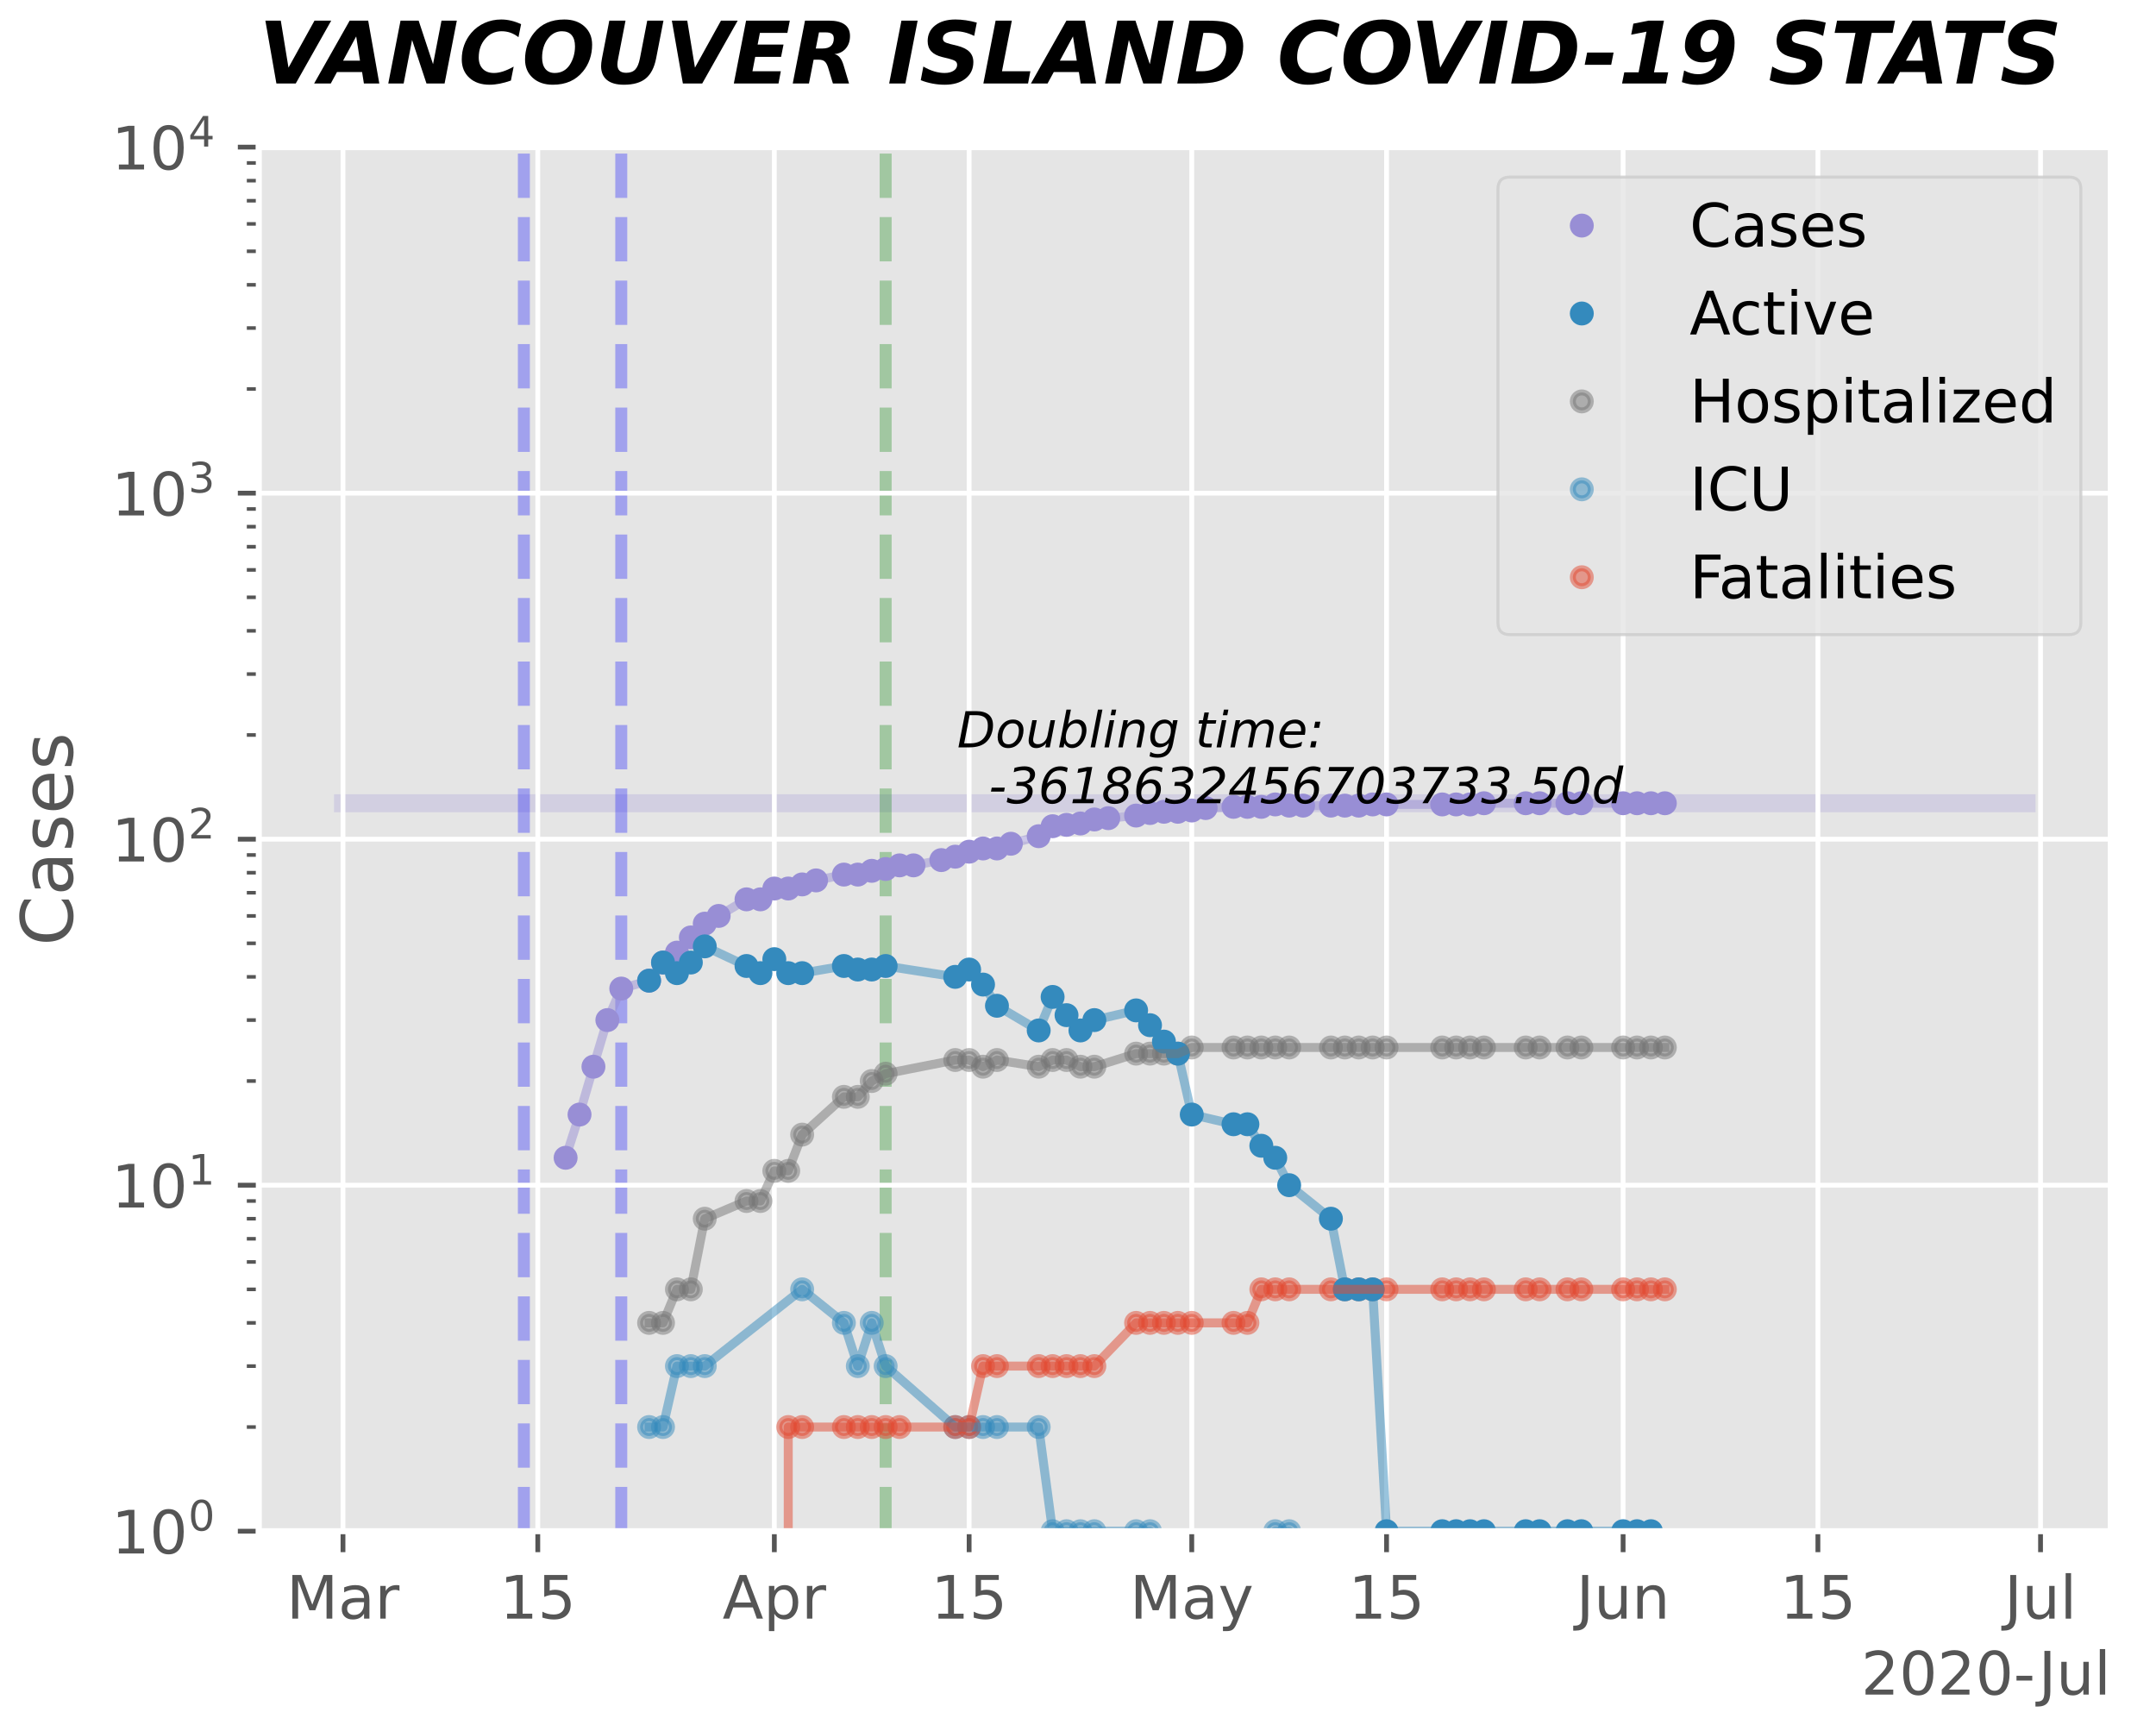 <?xml version="1.0" encoding="utf-8" standalone="no"?>
<!DOCTYPE svg PUBLIC "-//W3C//DTD SVG 1.1//EN"
  "http://www.w3.org/Graphics/SVG/1.1/DTD/svg11.dtd">
<!-- Created with matplotlib (https://matplotlib.org/) -->
<svg height="288pt" version="1.1" viewBox="0 0 360 288" width="360pt" xmlns="http://www.w3.org/2000/svg" xmlns:xlink="http://www.w3.org/1999/xlink">
 <defs>
  <style type="text/css">
*{stroke-linecap:butt;stroke-linejoin:round;}
  </style>
 </defs>
 <g id="figure_1">
  <g id="patch_1">
   <path d="M 0 288 
L 360 288 
L 360 0 
L 0 0 
z
" style="fill:#ffffff;"/>
  </g>
  <g id="axes_1">
   <g id="patch_2">
    <path d="M 43.214 255.644 
L 352.453 255.644 
L 352.453 24.564 
L 43.214 24.564 
z
" style="fill:#e5e5e5;"/>
   </g>
   <g id="line2d_1">
    <path clip-path="url(#p2032c3a626)" d="M 57.27 134.107 
L 59.594 134.107 
L 61.917 134.107 
L 64.24 134.107 
L 66.564 134.107 
L 68.887 134.107 
L 71.21 134.107 
L 73.534 134.107 
L 75.857 134.107 
L 78.18 134.107 
L 80.504 134.107 
L 82.827 134.107 
L 85.151 134.107 
L 87.474 134.107 
L 89.797 134.107 
L 92.121 134.107 
L 94.444 134.107 
L 96.767 134.107 
L 99.091 134.107 
L 101.414 134.107 
L 103.737 134.107 
L 106.061 134.107 
L 108.384 134.107 
L 110.707 134.107 
L 113.031 134.107 
L 115.354 134.107 
L 117.678 134.107 
L 120.001 134.107 
L 122.324 134.107 
L 124.648 134.107 
L 126.971 134.107 
L 129.294 134.107 
L 131.618 134.107 
L 133.941 134.107 
L 136.264 134.107 
L 138.588 134.107 
L 140.911 134.107 
L 143.234 134.107 
L 145.558 134.107 
L 147.881 134.107 
L 150.204 134.107 
L 152.528 134.107 
L 154.851 134.107 
L 157.175 134.107 
L 159.498 134.107 
L 161.821 134.107 
L 164.145 134.107 
L 166.468 134.107 
L 168.791 134.107 
L 171.115 134.107 
L 173.438 134.107 
L 175.761 134.107 
L 178.085 134.107 
L 180.408 134.107 
L 182.731 134.107 
L 185.055 134.107 
L 187.378 134.107 
L 189.702 134.107 
L 192.025 134.107 
L 194.348 134.107 
L 196.672 134.107 
L 198.995 134.107 
L 201.318 134.107 
L 203.642 134.107 
L 205.965 134.107 
L 208.288 134.107 
L 210.612 134.107 
L 212.935 134.107 
L 215.258 134.107 
L 217.582 134.107 
L 219.905 134.107 
L 222.229 134.107 
L 224.552 134.107 
L 226.875 134.107 
L 229.199 134.107 
L 231.522 134.107 
L 233.845 134.107 
L 236.169 134.107 
L 238.492 134.107 
L 240.815 134.107 
L 243.139 134.107 
L 245.462 134.107 
L 247.785 134.107 
L 250.109 134.107 
L 252.432 134.107 
L 254.755 134.107 
L 257.079 134.107 
L 259.402 134.107 
L 261.726 134.107 
L 264.049 134.107 
L 266.372 134.107 
L 268.696 134.107 
L 271.019 134.107 
L 273.342 134.107 
L 275.666 134.107 
L 277.989 134.107 
L 280.312 134.107 
L 282.636 134.107 
L 284.959 134.107 
L 287.282 134.107 
L 289.606 134.107 
L 291.929 134.107 
L 294.253 134.107 
L 296.576 134.107 
L 298.899 134.107 
L 301.223 134.107 
L 303.546 134.107 
L 305.869 134.107 
L 308.193 134.107 
L 310.516 134.107 
L 312.839 134.107 
L 315.163 134.107 
L 317.486 134.107 
L 319.809 134.107 
L 322.133 134.107 
L 324.456 134.107 
L 326.779 134.107 
L 329.103 134.107 
L 331.426 134.107 
L 333.75 134.107 
L 336.073 134.107 
L 338.396 134.107 
" style="fill:none;stroke:#988ed5;stroke-linecap:square;stroke-opacity:0.25;stroke-width:3;"/>
   </g>
   <g id="line2d_2">
    <path clip-path="url(#p2032c3a626)" d="M 0 0 
" style="fill:none;stroke:#348abd;stroke-linecap:square;stroke-opacity:0.25;stroke-width:3;"/>
   </g>
   <g id="line2d_3">
    <path clip-path="url(#p2032c3a626)" d="M 87.474 255.644 
L 87.474 24.564 
" style="fill:none;stroke:#0000ff;stroke-dasharray:7.4,3.2;stroke-dashoffset:0;stroke-opacity:0.3;stroke-width:2;"/>
   </g>
   <g id="line2d_4">
    <path clip-path="url(#p2032c3a626)" d="M 103.737 255.644 
L 103.737 24.564 
" style="fill:none;stroke:#0000ff;stroke-dasharray:7.4,3.2;stroke-dashoffset:0;stroke-opacity:0.3;stroke-width:2;"/>
   </g>
   <g id="line2d_5">
    <path clip-path="url(#p2032c3a626)" d="M 147.881 255.644 
L 147.881 24.564 
" style="fill:none;stroke:#008000;stroke-dasharray:7.4,3.2;stroke-dashoffset:0;stroke-opacity:0.3;stroke-width:2;"/>
   </g>
   <g id="matplotlib.axis_1">
    <g id="xtick_1">
     <g id="line2d_6">
      <path clip-path="url(#p2032c3a626)" d="M 57.27 255.644 
L 57.27 24.564 
" style="fill:none;stroke:#ffffff;stroke-linecap:square;stroke-width:0.8;"/>
     </g>
     <g id="line2d_7">
      <defs>
       <path d="M 0 0 
L 0 3.5 
" id="m2df9226fd2" style="stroke:#555555;stroke-width:0.8;"/>
      </defs>
      <g>
       <use style="fill:#555555;stroke:#555555;stroke-width:0.8;" x="57.27" xlink:href="#m2df9226fd2" y="255.644"/>
      </g>
     </g>
     <g id="text_1">
      <!-- Mar -->
      <defs>
       <path d="M 9.812 72.906 
L 24.516 72.906 
L 43.109 23.297 
L 61.812 72.906 
L 76.516 72.906 
L 76.516 0 
L 66.891 0 
L 66.891 64.016 
L 48.094 14.016 
L 38.188 14.016 
L 19.391 64.016 
L 19.391 0 
L 9.812 0 
z
" id="DejaVuSans-77"/>
       <path d="M 34.281 27.484 
Q 23.391 27.484 19.188 25 
Q 14.984 22.516 14.984 16.5 
Q 14.984 11.719 18.141 8.906 
Q 21.297 6.109 26.703 6.109 
Q 34.188 6.109 38.703 11.406 
Q 43.219 16.703 43.219 25.484 
L 43.219 27.484 
z
M 52.203 31.203 
L 52.203 0 
L 43.219 0 
L 43.219 8.297 
Q 40.141 3.328 35.547 0.953 
Q 30.953 -1.422 24.312 -1.422 
Q 15.922 -1.422 10.953 3.297 
Q 6 8.016 6 15.922 
Q 6 25.141 12.172 29.828 
Q 18.359 34.516 30.609 34.516 
L 43.219 34.516 
L 43.219 35.406 
Q 43.219 41.609 39.141 45 
Q 35.062 48.391 27.688 48.391 
Q 23 48.391 18.547 47.266 
Q 14.109 46.141 10.016 43.891 
L 10.016 52.203 
Q 14.938 54.109 19.578 55.047 
Q 24.219 56 28.609 56 
Q 40.484 56 46.344 49.844 
Q 52.203 43.703 52.203 31.203 
z
" id="DejaVuSans-97"/>
       <path d="M 41.109 46.297 
Q 39.594 47.172 37.812 47.578 
Q 36.031 48 33.891 48 
Q 26.266 48 22.188 43.047 
Q 18.109 38.094 18.109 28.812 
L 18.109 0 
L 9.078 0 
L 9.078 54.688 
L 18.109 54.688 
L 18.109 46.188 
Q 20.953 51.172 25.484 53.578 
Q 30.031 56 36.531 56 
Q 37.453 56 38.578 55.875 
Q 39.703 55.766 41.062 55.516 
z
" id="DejaVuSans-114"/>
      </defs>
      <g style="fill:#555555;" transform="translate(47.837 270.242)scale(0.1 -0.1)">
       <use xlink:href="#DejaVuSans-77"/>
       <use x="86.279" xlink:href="#DejaVuSans-97"/>
       <use x="147.559" xlink:href="#DejaVuSans-114"/>
      </g>
     </g>
    </g>
    <g id="xtick_2">
     <g id="line2d_8">
      <path clip-path="url(#p2032c3a626)" d="M 89.797 255.644 
L 89.797 24.564 
" style="fill:none;stroke:#ffffff;stroke-linecap:square;stroke-width:0.8;"/>
     </g>
     <g id="line2d_9">
      <g>
       <use style="fill:#555555;stroke:#555555;stroke-width:0.8;" x="89.797" xlink:href="#m2df9226fd2" y="255.644"/>
      </g>
     </g>
     <g id="text_2">
      <!-- 15 -->
      <defs>
       <path d="M 12.406 8.297 
L 28.516 8.297 
L 28.516 63.922 
L 10.984 60.406 
L 10.984 69.391 
L 28.422 72.906 
L 38.281 72.906 
L 38.281 8.297 
L 54.391 8.297 
L 54.391 0 
L 12.406 0 
z
" id="DejaVuSans-49"/>
       <path d="M 10.797 72.906 
L 49.516 72.906 
L 49.516 64.594 
L 19.828 64.594 
L 19.828 46.734 
Q 21.969 47.469 24.109 47.828 
Q 26.266 48.188 28.422 48.188 
Q 40.625 48.188 47.75 41.5 
Q 54.891 34.812 54.891 23.391 
Q 54.891 11.625 47.562 5.094 
Q 40.234 -1.422 26.906 -1.422 
Q 22.312 -1.422 17.547 -0.641 
Q 12.797 0.141 7.719 1.703 
L 7.719 11.625 
Q 12.109 9.234 16.797 8.062 
Q 21.484 6.891 26.703 6.891 
Q 35.156 6.891 40.078 11.328 
Q 45.016 15.766 45.016 23.391 
Q 45.016 31 40.078 35.438 
Q 35.156 39.891 26.703 39.891 
Q 22.75 39.891 18.812 39.016 
Q 14.891 38.141 10.797 36.281 
z
" id="DejaVuSans-53"/>
      </defs>
      <g style="fill:#555555;" transform="translate(83.435 270.242)scale(0.1 -0.1)">
       <use xlink:href="#DejaVuSans-49"/>
       <use x="63.623" xlink:href="#DejaVuSans-53"/>
      </g>
     </g>
    </g>
    <g id="xtick_3">
     <g id="line2d_10">
      <path clip-path="url(#p2032c3a626)" d="M 129.294 255.644 
L 129.294 24.564 
" style="fill:none;stroke:#ffffff;stroke-linecap:square;stroke-width:0.8;"/>
     </g>
     <g id="line2d_11">
      <g>
       <use style="fill:#555555;stroke:#555555;stroke-width:0.8;" x="129.294" xlink:href="#m2df9226fd2" y="255.644"/>
      </g>
     </g>
     <g id="text_3">
      <!-- Apr -->
      <defs>
       <path d="M 34.188 63.188 
L 20.797 26.906 
L 47.609 26.906 
z
M 28.609 72.906 
L 39.797 72.906 
L 67.578 0 
L 57.328 0 
L 50.688 18.703 
L 17.828 18.703 
L 11.188 0 
L 0.781 0 
z
" id="DejaVuSans-65"/>
       <path d="M 18.109 8.203 
L 18.109 -20.797 
L 9.078 -20.797 
L 9.078 54.688 
L 18.109 54.688 
L 18.109 46.391 
Q 20.953 51.266 25.266 53.625 
Q 29.594 56 35.594 56 
Q 45.562 56 51.781 48.094 
Q 58.016 40.188 58.016 27.297 
Q 58.016 14.406 51.781 6.484 
Q 45.562 -1.422 35.594 -1.422 
Q 29.594 -1.422 25.266 0.953 
Q 20.953 3.328 18.109 8.203 
z
M 48.688 27.297 
Q 48.688 37.203 44.609 42.844 
Q 40.531 48.484 33.406 48.484 
Q 26.266 48.484 22.188 42.844 
Q 18.109 37.203 18.109 27.297 
Q 18.109 17.391 22.188 11.75 
Q 26.266 6.109 33.406 6.109 
Q 40.531 6.109 44.609 11.75 
Q 48.688 17.391 48.688 27.297 
z
" id="DejaVuSans-112"/>
      </defs>
      <g style="fill:#555555;" transform="translate(120.644 270.242)scale(0.1 -0.1)">
       <use xlink:href="#DejaVuSans-65"/>
       <use x="68.408" xlink:href="#DejaVuSans-112"/>
       <use x="131.885" xlink:href="#DejaVuSans-114"/>
      </g>
     </g>
    </g>
    <g id="xtick_4">
     <g id="line2d_12">
      <path clip-path="url(#p2032c3a626)" d="M 161.821 255.644 
L 161.821 24.564 
" style="fill:none;stroke:#ffffff;stroke-linecap:square;stroke-width:0.8;"/>
     </g>
     <g id="line2d_13">
      <g>
       <use style="fill:#555555;stroke:#555555;stroke-width:0.8;" x="161.821" xlink:href="#m2df9226fd2" y="255.644"/>
      </g>
     </g>
     <g id="text_4">
      <!-- 15 -->
      <g style="fill:#555555;" transform="translate(155.459 270.242)scale(0.1 -0.1)">
       <use xlink:href="#DejaVuSans-49"/>
       <use x="63.623" xlink:href="#DejaVuSans-53"/>
      </g>
     </g>
    </g>
    <g id="xtick_5">
     <g id="line2d_14">
      <path clip-path="url(#p2032c3a626)" d="M 198.995 255.644 
L 198.995 24.564 
" style="fill:none;stroke:#ffffff;stroke-linecap:square;stroke-width:0.8;"/>
     </g>
     <g id="line2d_15">
      <g>
       <use style="fill:#555555;stroke:#555555;stroke-width:0.8;" x="198.995" xlink:href="#m2df9226fd2" y="255.644"/>
      </g>
     </g>
     <g id="text_5">
      <!-- May -->
      <defs>
       <path d="M 32.172 -5.078 
Q 28.375 -14.844 24.75 -17.812 
Q 21.141 -20.797 15.094 -20.797 
L 7.906 -20.797 
L 7.906 -13.281 
L 13.188 -13.281 
Q 16.891 -13.281 18.938 -11.516 
Q 21 -9.766 23.484 -3.219 
L 25.094 0.875 
L 2.984 54.688 
L 12.5 54.688 
L 29.594 11.922 
L 46.688 54.688 
L 56.203 54.688 
z
" id="DejaVuSans-121"/>
      </defs>
      <g style="fill:#555555;" transform="translate(188.657 270.242)scale(0.1 -0.1)">
       <use xlink:href="#DejaVuSans-77"/>
       <use x="86.279" xlink:href="#DejaVuSans-97"/>
       <use x="147.559" xlink:href="#DejaVuSans-121"/>
      </g>
     </g>
    </g>
    <g id="xtick_6">
     <g id="line2d_16">
      <path clip-path="url(#p2032c3a626)" d="M 231.522 255.644 
L 231.522 24.564 
" style="fill:none;stroke:#ffffff;stroke-linecap:square;stroke-width:0.8;"/>
     </g>
     <g id="line2d_17">
      <g>
       <use style="fill:#555555;stroke:#555555;stroke-width:0.8;" x="231.522" xlink:href="#m2df9226fd2" y="255.644"/>
      </g>
     </g>
     <g id="text_6">
      <!-- 15 -->
      <g style="fill:#555555;" transform="translate(225.159 270.242)scale(0.1 -0.1)">
       <use xlink:href="#DejaVuSans-49"/>
       <use x="63.623" xlink:href="#DejaVuSans-53"/>
      </g>
     </g>
    </g>
    <g id="xtick_7">
     <g id="line2d_18">
      <path clip-path="url(#p2032c3a626)" d="M 271.019 255.644 
L 271.019 24.564 
" style="fill:none;stroke:#ffffff;stroke-linecap:square;stroke-width:0.8;"/>
     </g>
     <g id="line2d_19">
      <g>
       <use style="fill:#555555;stroke:#555555;stroke-width:0.8;" x="271.019" xlink:href="#m2df9226fd2" y="255.644"/>
      </g>
     </g>
     <g id="text_7">
      <!-- Jun -->
      <defs>
       <path d="M 9.812 72.906 
L 19.672 72.906 
L 19.672 5.078 
Q 19.672 -8.109 14.672 -14.062 
Q 9.672 -20.016 -1.422 -20.016 
L -5.172 -20.016 
L -5.172 -11.719 
L -2.094 -11.719 
Q 4.438 -11.719 7.125 -8.047 
Q 9.812 -4.391 9.812 5.078 
z
" id="DejaVuSans-74"/>
       <path d="M 8.5 21.578 
L 8.5 54.688 
L 17.484 54.688 
L 17.484 21.922 
Q 17.484 14.156 20.5 10.266 
Q 23.531 6.391 29.594 6.391 
Q 36.859 6.391 41.078 11.031 
Q 45.312 15.672 45.312 23.688 
L 45.312 54.688 
L 54.297 54.688 
L 54.297 0 
L 45.312 0 
L 45.312 8.406 
Q 42.047 3.422 37.719 1 
Q 33.406 -1.422 27.688 -1.422 
Q 18.266 -1.422 13.375 4.438 
Q 8.5 10.297 8.5 21.578 
z
M 31.109 56 
z
" id="DejaVuSans-117"/>
       <path d="M 54.891 33.016 
L 54.891 0 
L 45.906 0 
L 45.906 32.719 
Q 45.906 40.484 42.875 44.328 
Q 39.844 48.188 33.797 48.188 
Q 26.516 48.188 22.312 43.547 
Q 18.109 38.922 18.109 30.906 
L 18.109 0 
L 9.078 0 
L 9.078 54.688 
L 18.109 54.688 
L 18.109 46.188 
Q 21.344 51.125 25.703 53.562 
Q 30.078 56 35.797 56 
Q 45.219 56 50.047 50.172 
Q 54.891 44.344 54.891 33.016 
z
" id="DejaVuSans-110"/>
      </defs>
      <g style="fill:#555555;" transform="translate(263.206 270.242)scale(0.1 -0.1)">
       <use xlink:href="#DejaVuSans-74"/>
       <use x="29.492" xlink:href="#DejaVuSans-117"/>
       <use x="92.871" xlink:href="#DejaVuSans-110"/>
      </g>
     </g>
    </g>
    <g id="xtick_8">
     <g id="line2d_20">
      <path clip-path="url(#p2032c3a626)" d="M 303.546 255.644 
L 303.546 24.564 
" style="fill:none;stroke:#ffffff;stroke-linecap:square;stroke-width:0.8;"/>
     </g>
     <g id="line2d_21">
      <g>
       <use style="fill:#555555;stroke:#555555;stroke-width:0.8;" x="303.546" xlink:href="#m2df9226fd2" y="255.644"/>
      </g>
     </g>
     <g id="text_8">
      <!-- 15 -->
      <g style="fill:#555555;" transform="translate(297.183 270.242)scale(0.1 -0.1)">
       <use xlink:href="#DejaVuSans-49"/>
       <use x="63.623" xlink:href="#DejaVuSans-53"/>
      </g>
     </g>
    </g>
    <g id="xtick_9">
     <g id="line2d_22">
      <path clip-path="url(#p2032c3a626)" d="M 340.72 255.644 
L 340.72 24.564 
" style="fill:none;stroke:#ffffff;stroke-linecap:square;stroke-width:0.8;"/>
     </g>
     <g id="line2d_23">
      <g>
       <use style="fill:#555555;stroke:#555555;stroke-width:0.8;" x="340.72" xlink:href="#m2df9226fd2" y="255.644"/>
      </g>
     </g>
     <g id="text_9">
      <!-- Jul -->
      <defs>
       <path d="M 9.422 75.984 
L 18.406 75.984 
L 18.406 0 
L 9.422 0 
z
" id="DejaVuSans-108"/>
      </defs>
      <g style="fill:#555555;" transform="translate(334.687 270.242)scale(0.1 -0.1)">
       <use xlink:href="#DejaVuSans-74"/>
       <use x="29.492" xlink:href="#DejaVuSans-117"/>
       <use x="92.871" xlink:href="#DejaVuSans-108"/>
      </g>
     </g>
    </g>
    <g id="text_10">
     <!-- 2020-Jul -->
     <defs>
      <path d="M 19.188 8.297 
L 53.609 8.297 
L 53.609 0 
L 7.328 0 
L 7.328 8.297 
Q 12.938 14.109 22.625 23.891 
Q 32.328 33.688 34.812 36.531 
Q 39.547 41.844 41.422 45.531 
Q 43.312 49.219 43.312 52.781 
Q 43.312 58.594 39.234 62.25 
Q 35.156 65.922 28.609 65.922 
Q 23.969 65.922 18.812 64.312 
Q 13.672 62.703 7.812 59.422 
L 7.812 69.391 
Q 13.766 71.781 18.938 73 
Q 24.125 74.219 28.422 74.219 
Q 39.75 74.219 46.484 68.547 
Q 53.219 62.891 53.219 53.422 
Q 53.219 48.922 51.531 44.891 
Q 49.859 40.875 45.406 35.406 
Q 44.188 33.984 37.641 27.219 
Q 31.109 20.453 19.188 8.297 
z
" id="DejaVuSans-50"/>
      <path d="M 31.781 66.406 
Q 24.172 66.406 20.328 58.906 
Q 16.5 51.422 16.5 36.375 
Q 16.5 21.391 20.328 13.891 
Q 24.172 6.391 31.781 6.391 
Q 39.453 6.391 43.281 13.891 
Q 47.125 21.391 47.125 36.375 
Q 47.125 51.422 43.281 58.906 
Q 39.453 66.406 31.781 66.406 
z
M 31.781 74.219 
Q 44.047 74.219 50.516 64.516 
Q 56.984 54.828 56.984 36.375 
Q 56.984 17.969 50.516 8.266 
Q 44.047 -1.422 31.781 -1.422 
Q 19.531 -1.422 13.062 8.266 
Q 6.594 17.969 6.594 36.375 
Q 6.594 54.828 13.062 64.516 
Q 19.531 74.219 31.781 74.219 
z
" id="DejaVuSans-48"/>
      <path d="M 4.891 31.391 
L 31.203 31.391 
L 31.203 23.391 
L 4.891 23.391 
z
" id="DejaVuSans-45"/>
     </defs>
     <g style="fill:#555555;" transform="translate(310.767 282.92)scale(0.1 -0.1)">
      <use xlink:href="#DejaVuSans-50"/>
      <use x="63.623" xlink:href="#DejaVuSans-48"/>
      <use x="127.246" xlink:href="#DejaVuSans-50"/>
      <use x="190.869" xlink:href="#DejaVuSans-48"/>
      <use x="254.492" xlink:href="#DejaVuSans-45"/>
      <use x="296.201" xlink:href="#DejaVuSans-74"/>
      <use x="325.693" xlink:href="#DejaVuSans-117"/>
      <use x="389.072" xlink:href="#DejaVuSans-108"/>
     </g>
    </g>
   </g>
   <g id="matplotlib.axis_2">
    <g id="ytick_1">
     <g id="line2d_24">
      <path clip-path="url(#p2032c3a626)" d="M 43.214 255.644 
L 352.453 255.644 
" style="fill:none;stroke:#ffffff;stroke-linecap:square;stroke-width:0.8;"/>
     </g>
     <g id="line2d_25">
      <defs>
       <path d="M 0 0 
L -3.5 0 
" id="m76425b0c29" style="stroke:#555555;stroke-width:0.8;"/>
      </defs>
      <g>
       <use style="fill:#555555;stroke:#555555;stroke-width:0.8;" x="43.214" xlink:href="#m76425b0c29" y="255.644"/>
      </g>
     </g>
     <g id="text_11">
      <!-- $\mathdefault{10^{0}}$ -->
      <g style="fill:#555555;" transform="translate(18.614 259.443)scale(0.1 -0.1)">
       <use transform="translate(0 0.766)" xlink:href="#DejaVuSans-49"/>
       <use transform="translate(63.623 0.766)" xlink:href="#DejaVuSans-48"/>
       <use transform="translate(128.203 39.047)scale(0.7)" xlink:href="#DejaVuSans-48"/>
      </g>
     </g>
    </g>
    <g id="ytick_2">
     <g id="line2d_26">
      <path clip-path="url(#p2032c3a626)" d="M 43.214 197.874 
L 352.453 197.874 
" style="fill:none;stroke:#ffffff;stroke-linecap:square;stroke-width:0.8;"/>
     </g>
     <g id="line2d_27">
      <g>
       <use style="fill:#555555;stroke:#555555;stroke-width:0.8;" x="43.214" xlink:href="#m76425b0c29" y="197.874"/>
      </g>
     </g>
     <g id="text_12">
      <!-- $\mathdefault{10^{1}}$ -->
      <g style="fill:#555555;" transform="translate(18.614 201.673)scale(0.1 -0.1)">
       <use transform="translate(0 0.684)" xlink:href="#DejaVuSans-49"/>
       <use transform="translate(63.623 0.684)" xlink:href="#DejaVuSans-48"/>
       <use transform="translate(128.203 38.966)scale(0.7)" xlink:href="#DejaVuSans-49"/>
      </g>
     </g>
    </g>
    <g id="ytick_3">
     <g id="line2d_28">
      <path clip-path="url(#p2032c3a626)" d="M 43.214 140.104 
L 352.453 140.104 
" style="fill:none;stroke:#ffffff;stroke-linecap:square;stroke-width:0.8;"/>
     </g>
     <g id="line2d_29">
      <g>
       <use style="fill:#555555;stroke:#555555;stroke-width:0.8;" x="43.214" xlink:href="#m76425b0c29" y="140.104"/>
      </g>
     </g>
     <g id="text_13">
      <!-- $\mathdefault{10^{2}}$ -->
      <g style="fill:#555555;" transform="translate(18.614 143.903)scale(0.1 -0.1)">
       <use transform="translate(0 0.766)" xlink:href="#DejaVuSans-49"/>
       <use transform="translate(63.623 0.766)" xlink:href="#DejaVuSans-48"/>
       <use transform="translate(128.203 39.047)scale(0.7)" xlink:href="#DejaVuSans-50"/>
      </g>
     </g>
    </g>
    <g id="ytick_4">
     <g id="line2d_30">
      <path clip-path="url(#p2032c3a626)" d="M 43.214 82.334 
L 352.453 82.334 
" style="fill:none;stroke:#ffffff;stroke-linecap:square;stroke-width:0.8;"/>
     </g>
     <g id="line2d_31">
      <g>
       <use style="fill:#555555;stroke:#555555;stroke-width:0.8;" x="43.214" xlink:href="#m76425b0c29" y="82.334"/>
      </g>
     </g>
     <g id="text_14">
      <!-- $\mathdefault{10^{3}}$ -->
      <defs>
       <path d="M 40.578 39.312 
Q 47.656 37.797 51.625 33 
Q 55.609 28.219 55.609 21.188 
Q 55.609 10.406 48.188 4.484 
Q 40.766 -1.422 27.094 -1.422 
Q 22.516 -1.422 17.656 -0.516 
Q 12.797 0.391 7.625 2.203 
L 7.625 11.719 
Q 11.719 9.328 16.594 8.109 
Q 21.484 6.891 26.812 6.891 
Q 36.078 6.891 40.938 10.547 
Q 45.797 14.203 45.797 21.188 
Q 45.797 27.641 41.281 31.266 
Q 36.766 34.906 28.719 34.906 
L 20.219 34.906 
L 20.219 43.016 
L 29.109 43.016 
Q 36.375 43.016 40.234 45.922 
Q 44.094 48.828 44.094 54.297 
Q 44.094 59.906 40.109 62.906 
Q 36.141 65.922 28.719 65.922 
Q 24.656 65.922 20.016 65.031 
Q 15.375 64.156 9.812 62.312 
L 9.812 71.094 
Q 15.438 72.656 20.344 73.438 
Q 25.25 74.219 29.594 74.219 
Q 40.828 74.219 47.359 69.109 
Q 53.906 64.016 53.906 55.328 
Q 53.906 49.266 50.438 45.094 
Q 46.969 40.922 40.578 39.312 
z
" id="DejaVuSans-51"/>
      </defs>
      <g style="fill:#555555;" transform="translate(18.614 86.133)scale(0.1 -0.1)">
       <use transform="translate(0 0.766)" xlink:href="#DejaVuSans-49"/>
       <use transform="translate(63.623 0.766)" xlink:href="#DejaVuSans-48"/>
       <use transform="translate(128.203 39.047)scale(0.7)" xlink:href="#DejaVuSans-51"/>
      </g>
     </g>
    </g>
    <g id="ytick_5">
     <g id="line2d_32">
      <path clip-path="url(#p2032c3a626)" d="M 43.214 24.564 
L 352.453 24.564 
" style="fill:none;stroke:#ffffff;stroke-linecap:square;stroke-width:0.8;"/>
     </g>
     <g id="line2d_33">
      <g>
       <use style="fill:#555555;stroke:#555555;stroke-width:0.8;" x="43.214" xlink:href="#m76425b0c29" y="24.564"/>
      </g>
     </g>
     <g id="text_15">
      <!-- $\mathdefault{10^{4}}$ -->
      <defs>
       <path d="M 37.797 64.312 
L 12.891 25.391 
L 37.797 25.391 
z
M 35.203 72.906 
L 47.609 72.906 
L 47.609 25.391 
L 58.016 25.391 
L 58.016 17.188 
L 47.609 17.188 
L 47.609 0 
L 37.797 0 
L 37.797 17.188 
L 4.891 17.188 
L 4.891 26.703 
z
" id="DejaVuSans-52"/>
      </defs>
      <g style="fill:#555555;" transform="translate(18.614 28.363)scale(0.1 -0.1)">
       <use transform="translate(0 0.684)" xlink:href="#DejaVuSans-49"/>
       <use transform="translate(63.623 0.684)" xlink:href="#DejaVuSans-48"/>
       <use transform="translate(128.203 38.966)scale(0.7)" xlink:href="#DejaVuSans-52"/>
      </g>
     </g>
    </g>
    <g id="ytick_6">
     <g id="line2d_34">
      <defs>
       <path d="M 0 0 
L -2 0 
" id="m6ab1a537b9" style="stroke:#555555;stroke-width:0.6;"/>
      </defs>
      <g>
       <use style="fill:#555555;stroke:#555555;stroke-width:0.6;" x="43.214" xlink:href="#m6ab1a537b9" y="238.253"/>
      </g>
     </g>
    </g>
    <g id="ytick_7">
     <g id="line2d_35">
      <g>
       <use style="fill:#555555;stroke:#555555;stroke-width:0.6;" x="43.214" xlink:href="#m6ab1a537b9" y="228.08"/>
      </g>
     </g>
    </g>
    <g id="ytick_8">
     <g id="line2d_36">
      <g>
       <use style="fill:#555555;stroke:#555555;stroke-width:0.6;" x="43.214" xlink:href="#m6ab1a537b9" y="220.863"/>
      </g>
     </g>
    </g>
    <g id="ytick_9">
     <g id="line2d_37">
      <g>
       <use style="fill:#555555;stroke:#555555;stroke-width:0.6;" x="43.214" xlink:href="#m6ab1a537b9" y="215.264"/>
      </g>
     </g>
    </g>
    <g id="ytick_10">
     <g id="line2d_38">
      <g>
       <use style="fill:#555555;stroke:#555555;stroke-width:0.6;" x="43.214" xlink:href="#m6ab1a537b9" y="210.69"/>
      </g>
     </g>
    </g>
    <g id="ytick_11">
     <g id="line2d_39">
      <g>
       <use style="fill:#555555;stroke:#555555;stroke-width:0.6;" x="43.214" xlink:href="#m6ab1a537b9" y="206.822"/>
      </g>
     </g>
    </g>
    <g id="ytick_12">
     <g id="line2d_40">
      <g>
       <use style="fill:#555555;stroke:#555555;stroke-width:0.6;" x="43.214" xlink:href="#m6ab1a537b9" y="203.472"/>
      </g>
     </g>
    </g>
    <g id="ytick_13">
     <g id="line2d_41">
      <g>
       <use style="fill:#555555;stroke:#555555;stroke-width:0.6;" x="43.214" xlink:href="#m6ab1a537b9" y="200.517"/>
      </g>
     </g>
    </g>
    <g id="ytick_14">
     <g id="line2d_42">
      <g>
       <use style="fill:#555555;stroke:#555555;stroke-width:0.6;" x="43.214" xlink:href="#m6ab1a537b9" y="180.483"/>
      </g>
     </g>
    </g>
    <g id="ytick_15">
     <g id="line2d_43">
      <g>
       <use style="fill:#555555;stroke:#555555;stroke-width:0.6;" x="43.214" xlink:href="#m6ab1a537b9" y="170.31"/>
      </g>
     </g>
    </g>
    <g id="ytick_16">
     <g id="line2d_44">
      <g>
       <use style="fill:#555555;stroke:#555555;stroke-width:0.6;" x="43.214" xlink:href="#m6ab1a537b9" y="163.093"/>
      </g>
     </g>
    </g>
    <g id="ytick_17">
     <g id="line2d_45">
      <g>
       <use style="fill:#555555;stroke:#555555;stroke-width:0.6;" x="43.214" xlink:href="#m6ab1a537b9" y="157.494"/>
      </g>
     </g>
    </g>
    <g id="ytick_18">
     <g id="line2d_46">
      <g>
       <use style="fill:#555555;stroke:#555555;stroke-width:0.6;" x="43.214" xlink:href="#m6ab1a537b9" y="152.92"/>
      </g>
     </g>
    </g>
    <g id="ytick_19">
     <g id="line2d_47">
      <g>
       <use style="fill:#555555;stroke:#555555;stroke-width:0.6;" x="43.214" xlink:href="#m6ab1a537b9" y="149.052"/>
      </g>
     </g>
    </g>
    <g id="ytick_20">
     <g id="line2d_48">
      <g>
       <use style="fill:#555555;stroke:#555555;stroke-width:0.6;" x="43.214" xlink:href="#m6ab1a537b9" y="145.702"/>
      </g>
     </g>
    </g>
    <g id="ytick_21">
     <g id="line2d_49">
      <g>
       <use style="fill:#555555;stroke:#555555;stroke-width:0.6;" x="43.214" xlink:href="#m6ab1a537b9" y="142.747"/>
      </g>
     </g>
    </g>
    <g id="ytick_22">
     <g id="line2d_50">
      <g>
       <use style="fill:#555555;stroke:#555555;stroke-width:0.6;" x="43.214" xlink:href="#m6ab1a537b9" y="122.713"/>
      </g>
     </g>
    </g>
    <g id="ytick_23">
     <g id="line2d_51">
      <g>
       <use style="fill:#555555;stroke:#555555;stroke-width:0.6;" x="43.214" xlink:href="#m6ab1a537b9" y="112.54"/>
      </g>
     </g>
    </g>
    <g id="ytick_24">
     <g id="line2d_52">
      <g>
       <use style="fill:#555555;stroke:#555555;stroke-width:0.6;" x="43.214" xlink:href="#m6ab1a537b9" y="105.323"/>
      </g>
     </g>
    </g>
    <g id="ytick_25">
     <g id="line2d_53">
      <g>
       <use style="fill:#555555;stroke:#555555;stroke-width:0.6;" x="43.214" xlink:href="#m6ab1a537b9" y="99.724"/>
      </g>
     </g>
    </g>
    <g id="ytick_26">
     <g id="line2d_54">
      <g>
       <use style="fill:#555555;stroke:#555555;stroke-width:0.6;" x="43.214" xlink:href="#m6ab1a537b9" y="95.15"/>
      </g>
     </g>
    </g>
    <g id="ytick_27">
     <g id="line2d_55">
      <g>
       <use style="fill:#555555;stroke:#555555;stroke-width:0.6;" x="43.214" xlink:href="#m6ab1a537b9" y="91.282"/>
      </g>
     </g>
    </g>
    <g id="ytick_28">
     <g id="line2d_56">
      <g>
       <use style="fill:#555555;stroke:#555555;stroke-width:0.6;" x="43.214" xlink:href="#m6ab1a537b9" y="87.932"/>
      </g>
     </g>
    </g>
    <g id="ytick_29">
     <g id="line2d_57">
      <g>
       <use style="fill:#555555;stroke:#555555;stroke-width:0.6;" x="43.214" xlink:href="#m6ab1a537b9" y="84.977"/>
      </g>
     </g>
    </g>
    <g id="ytick_30">
     <g id="line2d_58">
      <g>
       <use style="fill:#555555;stroke:#555555;stroke-width:0.6;" x="43.214" xlink:href="#m6ab1a537b9" y="64.943"/>
      </g>
     </g>
    </g>
    <g id="ytick_31">
     <g id="line2d_59">
      <g>
       <use style="fill:#555555;stroke:#555555;stroke-width:0.6;" x="43.214" xlink:href="#m6ab1a537b9" y="54.77"/>
      </g>
     </g>
    </g>
    <g id="ytick_32">
     <g id="line2d_60">
      <g>
       <use style="fill:#555555;stroke:#555555;stroke-width:0.6;" x="43.214" xlink:href="#m6ab1a537b9" y="47.553"/>
      </g>
     </g>
    </g>
    <g id="ytick_33">
     <g id="line2d_61">
      <g>
       <use style="fill:#555555;stroke:#555555;stroke-width:0.6;" x="43.214" xlink:href="#m6ab1a537b9" y="41.954"/>
      </g>
     </g>
    </g>
    <g id="ytick_34">
     <g id="line2d_62">
      <g>
       <use style="fill:#555555;stroke:#555555;stroke-width:0.6;" x="43.214" xlink:href="#m6ab1a537b9" y="37.38"/>
      </g>
     </g>
    </g>
    <g id="ytick_35">
     <g id="line2d_63">
      <g>
       <use style="fill:#555555;stroke:#555555;stroke-width:0.6;" x="43.214" xlink:href="#m6ab1a537b9" y="33.512"/>
      </g>
     </g>
    </g>
    <g id="ytick_36">
     <g id="line2d_64">
      <g>
       <use style="fill:#555555;stroke:#555555;stroke-width:0.6;" x="43.214" xlink:href="#m6ab1a537b9" y="30.162"/>
      </g>
     </g>
    </g>
    <g id="ytick_37">
     <g id="line2d_65">
      <g>
       <use style="fill:#555555;stroke:#555555;stroke-width:0.6;" x="43.214" xlink:href="#m6ab1a537b9" y="27.207"/>
      </g>
     </g>
    </g>
    <g id="text_16">
     <!-- Cases -->
     <defs>
      <path d="M 64.406 67.281 
L 64.406 56.891 
Q 59.422 61.531 53.781 63.812 
Q 48.141 66.109 41.797 66.109 
Q 29.297 66.109 22.656 58.469 
Q 16.016 50.828 16.016 36.375 
Q 16.016 21.969 22.656 14.328 
Q 29.297 6.688 41.797 6.688 
Q 48.141 6.688 53.781 8.984 
Q 59.422 11.281 64.406 15.922 
L 64.406 5.609 
Q 59.234 2.094 53.438 0.328 
Q 47.656 -1.422 41.219 -1.422 
Q 24.656 -1.422 15.125 8.703 
Q 5.609 18.844 5.609 36.375 
Q 5.609 53.953 15.125 64.078 
Q 24.656 74.219 41.219 74.219 
Q 47.75 74.219 53.531 72.484 
Q 59.328 70.75 64.406 67.281 
z
" id="DejaVuSans-67"/>
      <path d="M 44.281 53.078 
L 44.281 44.578 
Q 40.484 46.531 36.375 47.5 
Q 32.281 48.484 27.875 48.484 
Q 21.188 48.484 17.844 46.438 
Q 14.5 44.391 14.5 40.281 
Q 14.5 37.156 16.891 35.375 
Q 19.281 33.594 26.516 31.984 
L 29.594 31.297 
Q 39.156 29.25 43.188 25.516 
Q 47.219 21.781 47.219 15.094 
Q 47.219 7.469 41.188 3.016 
Q 35.156 -1.422 24.609 -1.422 
Q 20.219 -1.422 15.453 -0.562 
Q 10.688 0.297 5.422 2 
L 5.422 11.281 
Q 10.406 8.688 15.234 7.391 
Q 20.062 6.109 24.812 6.109 
Q 31.156 6.109 34.562 8.281 
Q 37.984 10.453 37.984 14.406 
Q 37.984 18.062 35.516 20.016 
Q 33.062 21.969 24.703 23.781 
L 21.578 24.516 
Q 13.234 26.266 9.516 29.906 
Q 5.812 33.547 5.812 39.891 
Q 5.812 47.609 11.281 51.797 
Q 16.75 56 26.812 56 
Q 31.781 56 36.172 55.266 
Q 40.578 54.547 44.281 53.078 
z
" id="DejaVuSans-115"/>
      <path d="M 56.203 29.594 
L 56.203 25.203 
L 14.891 25.203 
Q 15.484 15.922 20.484 11.062 
Q 25.484 6.203 34.422 6.203 
Q 39.594 6.203 44.453 7.469 
Q 49.312 8.734 54.109 11.281 
L 54.109 2.781 
Q 49.266 0.734 44.188 -0.344 
Q 39.109 -1.422 33.891 -1.422 
Q 20.797 -1.422 13.156 6.188 
Q 5.516 13.812 5.516 26.812 
Q 5.516 40.234 12.766 48.109 
Q 20.016 56 32.328 56 
Q 43.359 56 49.781 48.891 
Q 56.203 41.797 56.203 29.594 
z
M 47.219 32.234 
Q 47.125 39.594 43.094 43.984 
Q 39.062 48.391 32.422 48.391 
Q 24.906 48.391 20.391 44.141 
Q 15.875 39.891 15.188 32.172 
z
" id="DejaVuSans-101"/>
     </defs>
     <g style="fill:#555555;" transform="translate(12.118 157.913)rotate(-90)scale(0.12 -0.12)">
      <use xlink:href="#DejaVuSans-67"/>
      <use x="69.824" xlink:href="#DejaVuSans-97"/>
      <use x="131.104" xlink:href="#DejaVuSans-115"/>
      <use x="183.203" xlink:href="#DejaVuSans-101"/>
      <use x="244.727" xlink:href="#DejaVuSans-115"/>
     </g>
    </g>
   </g>
   <g id="line2d_66">
    <defs>
     <path d="M 0 1.5 
C 0.398 1.5 0.779 1.342 1.061 1.061 
C 1.342 0.779 1.5 0.398 1.5 0 
C 1.5 -0.398 1.342 -0.779 1.061 -1.061 
C 0.779 -1.342 0.398 -1.5 0 -1.5 
C -0.398 -1.5 -0.779 -1.342 -1.061 -1.061 
C -1.342 -0.779 -1.5 -0.398 -1.5 0 
C -1.5 0.398 -1.342 0.779 -1.061 1.061 
C -0.779 1.342 -0.398 1.5 0 1.5 
z
" id="me011c9911e" style="stroke:#777777;stroke-opacity:0.5;"/>
    </defs>
    <g clip-path="url(#p2032c3a626)">
     <use style="fill:#777777;fill-opacity:0.5;stroke:#777777;stroke-opacity:0.5;" x="108.384" xlink:href="#me011c9911e" y="220.863"/>
     <use style="fill:#777777;fill-opacity:0.5;stroke:#777777;stroke-opacity:0.5;" x="110.707" xlink:href="#me011c9911e" y="220.863"/>
     <use style="fill:#777777;fill-opacity:0.5;stroke:#777777;stroke-opacity:0.5;" x="113.031" xlink:href="#me011c9911e" y="215.264"/>
     <use style="fill:#777777;fill-opacity:0.5;stroke:#777777;stroke-opacity:0.5;" x="115.354" xlink:href="#me011c9911e" y="215.264"/>
     <use style="fill:#777777;fill-opacity:0.5;stroke:#777777;stroke-opacity:0.5;" x="117.678" xlink:href="#me011c9911e" y="203.472"/>
     <use style="fill:#777777;fill-opacity:0.5;stroke:#777777;stroke-opacity:0.5;" x="124.648" xlink:href="#me011c9911e" y="200.517"/>
     <use style="fill:#777777;fill-opacity:0.5;stroke:#777777;stroke-opacity:0.5;" x="126.971" xlink:href="#me011c9911e" y="200.517"/>
     <use style="fill:#777777;fill-opacity:0.5;stroke:#777777;stroke-opacity:0.5;" x="129.294" xlink:href="#me011c9911e" y="195.482"/>
     <use style="fill:#777777;fill-opacity:0.5;stroke:#777777;stroke-opacity:0.5;" x="131.618" xlink:href="#me011c9911e" y="195.482"/>
     <use style="fill:#777777;fill-opacity:0.5;stroke:#777777;stroke-opacity:0.5;" x="133.941" xlink:href="#me011c9911e" y="189.432"/>
     <use style="fill:#777777;fill-opacity:0.5;stroke:#777777;stroke-opacity:0.5;" x="140.911" xlink:href="#me011c9911e" y="183.126"/>
     <use style="fill:#777777;fill-opacity:0.5;stroke:#777777;stroke-opacity:0.5;" x="143.234" xlink:href="#me011c9911e" y="183.126"/>
     <use style="fill:#777777;fill-opacity:0.5;stroke:#777777;stroke-opacity:0.5;" x="145.558" xlink:href="#me011c9911e" y="180.483"/>
     <use style="fill:#777777;fill-opacity:0.5;stroke:#777777;stroke-opacity:0.5;" x="147.881" xlink:href="#me011c9911e" y="179.259"/>
     <use style="fill:#777777;fill-opacity:0.5;stroke:#777777;stroke-opacity:0.5;" x="159.498" xlink:href="#me011c9911e" y="176.977"/>
     <use style="fill:#777777;fill-opacity:0.5;stroke:#777777;stroke-opacity:0.5;" x="161.821" xlink:href="#me011c9911e" y="176.977"/>
     <use style="fill:#777777;fill-opacity:0.5;stroke:#777777;stroke-opacity:0.5;" x="164.145" xlink:href="#me011c9911e" y="178.092"/>
     <use style="fill:#777777;fill-opacity:0.5;stroke:#777777;stroke-opacity:0.5;" x="166.468" xlink:href="#me011c9911e" y="176.977"/>
     <use style="fill:#777777;fill-opacity:0.5;stroke:#777777;stroke-opacity:0.5;" x="173.438" xlink:href="#me011c9911e" y="178.092"/>
     <use style="fill:#777777;fill-opacity:0.5;stroke:#777777;stroke-opacity:0.5;" x="175.761" xlink:href="#me011c9911e" y="176.977"/>
     <use style="fill:#777777;fill-opacity:0.5;stroke:#777777;stroke-opacity:0.5;" x="178.085" xlink:href="#me011c9911e" y="176.977"/>
     <use style="fill:#777777;fill-opacity:0.5;stroke:#777777;stroke-opacity:0.5;" x="180.408" xlink:href="#me011c9911e" y="178.092"/>
     <use style="fill:#777777;fill-opacity:0.5;stroke:#777777;stroke-opacity:0.5;" x="182.731" xlink:href="#me011c9911e" y="178.092"/>
     <use style="fill:#777777;fill-opacity:0.5;stroke:#777777;stroke-opacity:0.5;" x="189.702" xlink:href="#me011c9911e" y="175.909"/>
     <use style="fill:#777777;fill-opacity:0.5;stroke:#777777;stroke-opacity:0.5;" x="192.025" xlink:href="#me011c9911e" y="175.909"/>
     <use style="fill:#777777;fill-opacity:0.5;stroke:#777777;stroke-opacity:0.5;" x="194.348" xlink:href="#me011c9911e" y="175.909"/>
     <use style="fill:#777777;fill-opacity:0.5;stroke:#777777;stroke-opacity:0.5;" x="196.672" xlink:href="#me011c9911e" y="175.909"/>
     <use style="fill:#777777;fill-opacity:0.5;stroke:#777777;stroke-opacity:0.5;" x="198.995" xlink:href="#me011c9911e" y="174.885"/>
     <use style="fill:#777777;fill-opacity:0.5;stroke:#777777;stroke-opacity:0.5;" x="205.965" xlink:href="#me011c9911e" y="174.885"/>
     <use style="fill:#777777;fill-opacity:0.5;stroke:#777777;stroke-opacity:0.5;" x="208.288" xlink:href="#me011c9911e" y="174.885"/>
     <use style="fill:#777777;fill-opacity:0.5;stroke:#777777;stroke-opacity:0.5;" x="210.612" xlink:href="#me011c9911e" y="174.885"/>
     <use style="fill:#777777;fill-opacity:0.5;stroke:#777777;stroke-opacity:0.5;" x="212.935" xlink:href="#me011c9911e" y="174.885"/>
     <use style="fill:#777777;fill-opacity:0.5;stroke:#777777;stroke-opacity:0.5;" x="215.258" xlink:href="#me011c9911e" y="174.885"/>
     <use style="fill:#777777;fill-opacity:0.5;stroke:#777777;stroke-opacity:0.5;" x="222.229" xlink:href="#me011c9911e" y="174.885"/>
     <use style="fill:#777777;fill-opacity:0.5;stroke:#777777;stroke-opacity:0.5;" x="224.552" xlink:href="#me011c9911e" y="174.885"/>
     <use style="fill:#777777;fill-opacity:0.5;stroke:#777777;stroke-opacity:0.5;" x="226.875" xlink:href="#me011c9911e" y="174.885"/>
     <use style="fill:#777777;fill-opacity:0.5;stroke:#777777;stroke-opacity:0.5;" x="229.199" xlink:href="#me011c9911e" y="174.885"/>
     <use style="fill:#777777;fill-opacity:0.5;stroke:#777777;stroke-opacity:0.5;" x="231.522" xlink:href="#me011c9911e" y="174.885"/>
     <use style="fill:#777777;fill-opacity:0.5;stroke:#777777;stroke-opacity:0.5;" x="240.815" xlink:href="#me011c9911e" y="174.885"/>
     <use style="fill:#777777;fill-opacity:0.5;stroke:#777777;stroke-opacity:0.5;" x="243.139" xlink:href="#me011c9911e" y="174.885"/>
     <use style="fill:#777777;fill-opacity:0.5;stroke:#777777;stroke-opacity:0.5;" x="245.462" xlink:href="#me011c9911e" y="174.885"/>
     <use style="fill:#777777;fill-opacity:0.5;stroke:#777777;stroke-opacity:0.5;" x="247.785" xlink:href="#me011c9911e" y="174.885"/>
     <use style="fill:#777777;fill-opacity:0.5;stroke:#777777;stroke-opacity:0.5;" x="254.755" xlink:href="#me011c9911e" y="174.885"/>
     <use style="fill:#777777;fill-opacity:0.5;stroke:#777777;stroke-opacity:0.5;" x="257.079" xlink:href="#me011c9911e" y="174.885"/>
     <use style="fill:#777777;fill-opacity:0.5;stroke:#777777;stroke-opacity:0.5;" x="261.726" xlink:href="#me011c9911e" y="174.885"/>
     <use style="fill:#777777;fill-opacity:0.5;stroke:#777777;stroke-opacity:0.5;" x="264.049" xlink:href="#me011c9911e" y="174.885"/>
     <use style="fill:#777777;fill-opacity:0.5;stroke:#777777;stroke-opacity:0.5;" x="271.019" xlink:href="#me011c9911e" y="174.885"/>
     <use style="fill:#777777;fill-opacity:0.5;stroke:#777777;stroke-opacity:0.5;" x="273.342" xlink:href="#me011c9911e" y="174.885"/>
     <use style="fill:#777777;fill-opacity:0.5;stroke:#777777;stroke-opacity:0.5;" x="275.666" xlink:href="#me011c9911e" y="174.885"/>
     <use style="fill:#777777;fill-opacity:0.5;stroke:#777777;stroke-opacity:0.5;" x="277.989" xlink:href="#me011c9911e" y="174.885"/>
    </g>
   </g>
   <g id="line2d_67">
    <defs>
     <path d="M 0 1.5 
C 0.398 1.5 0.779 1.342 1.061 1.061 
C 1.342 0.779 1.5 0.398 1.5 0 
C 1.5 -0.398 1.342 -0.779 1.061 -1.061 
C 0.779 -1.342 0.398 -1.5 0 -1.5 
C -0.398 -1.5 -0.779 -1.342 -1.061 -1.061 
C -1.342 -0.779 -1.5 -0.398 -1.5 0 
C -1.5 0.398 -1.342 0.779 -1.061 1.061 
C -0.779 1.342 -0.398 1.5 0 1.5 
z
" id="mecd9439324" style="stroke:#348abd;stroke-opacity:0.5;"/>
    </defs>
    <g clip-path="url(#p2032c3a626)">
     <use style="fill:#348abd;fill-opacity:0.5;stroke:#348abd;stroke-opacity:0.5;" x="108.384" xlink:href="#mecd9439324" y="238.253"/>
     <use style="fill:#348abd;fill-opacity:0.5;stroke:#348abd;stroke-opacity:0.5;" x="110.707" xlink:href="#mecd9439324" y="238.253"/>
     <use style="fill:#348abd;fill-opacity:0.5;stroke:#348abd;stroke-opacity:0.5;" x="113.031" xlink:href="#mecd9439324" y="228.08"/>
     <use style="fill:#348abd;fill-opacity:0.5;stroke:#348abd;stroke-opacity:0.5;" x="115.354" xlink:href="#mecd9439324" y="228.08"/>
     <use style="fill:#348abd;fill-opacity:0.5;stroke:#348abd;stroke-opacity:0.5;" x="117.678" xlink:href="#mecd9439324" y="228.08"/>
     <use style="fill:#348abd;fill-opacity:0.5;stroke:#348abd;stroke-opacity:0.5;" x="133.941" xlink:href="#mecd9439324" y="215.264"/>
     <use style="fill:#348abd;fill-opacity:0.5;stroke:#348abd;stroke-opacity:0.5;" x="140.911" xlink:href="#mecd9439324" y="220.863"/>
     <use style="fill:#348abd;fill-opacity:0.5;stroke:#348abd;stroke-opacity:0.5;" x="143.234" xlink:href="#mecd9439324" y="228.08"/>
     <use style="fill:#348abd;fill-opacity:0.5;stroke:#348abd;stroke-opacity:0.5;" x="145.558" xlink:href="#mecd9439324" y="220.863"/>
     <use style="fill:#348abd;fill-opacity:0.5;stroke:#348abd;stroke-opacity:0.5;" x="147.881" xlink:href="#mecd9439324" y="228.08"/>
     <use style="fill:#348abd;fill-opacity:0.5;stroke:#348abd;stroke-opacity:0.5;" x="159.498" xlink:href="#mecd9439324" y="238.253"/>
     <use style="fill:#348abd;fill-opacity:0.5;stroke:#348abd;stroke-opacity:0.5;" x="161.821" xlink:href="#mecd9439324" y="238.253"/>
     <use style="fill:#348abd;fill-opacity:0.5;stroke:#348abd;stroke-opacity:0.5;" x="164.145" xlink:href="#mecd9439324" y="238.253"/>
     <use style="fill:#348abd;fill-opacity:0.5;stroke:#348abd;stroke-opacity:0.5;" x="166.468" xlink:href="#mecd9439324" y="238.253"/>
     <use style="fill:#348abd;fill-opacity:0.5;stroke:#348abd;stroke-opacity:0.5;" x="173.438" xlink:href="#mecd9439324" y="238.253"/>
     <use style="fill:#348abd;fill-opacity:0.5;stroke:#348abd;stroke-opacity:0.5;" x="175.761" xlink:href="#mecd9439324" y="255.644"/>
     <use style="fill:#348abd;fill-opacity:0.5;stroke:#348abd;stroke-opacity:0.5;" x="178.085" xlink:href="#mecd9439324" y="255.644"/>
     <use style="fill:#348abd;fill-opacity:0.5;stroke:#348abd;stroke-opacity:0.5;" x="180.408" xlink:href="#mecd9439324" y="255.644"/>
     <use style="fill:#348abd;fill-opacity:0.5;stroke:#348abd;stroke-opacity:0.5;" x="182.731" xlink:href="#mecd9439324" y="255.644"/>
     <use style="fill:#348abd;fill-opacity:0.5;stroke:#348abd;stroke-opacity:0.5;" x="189.702" xlink:href="#mecd9439324" y="255.644"/>
     <use style="fill:#348abd;fill-opacity:0.5;stroke:#348abd;stroke-opacity:0.5;" x="192.025" xlink:href="#mecd9439324" y="255.644"/>
     <use style="fill:#348abd;fill-opacity:0.5;stroke:#348abd;stroke-opacity:0.5;" x="192.849" xlink:href="#mecd9439324" y="20737"/>
     <use style="fill:#348abd;fill-opacity:0.5;stroke:#348abd;stroke-opacity:0.5;" x="212.111" xlink:href="#mecd9439324" y="20737"/>
     <use style="fill:#348abd;fill-opacity:0.5;stroke:#348abd;stroke-opacity:0.5;" x="212.935" xlink:href="#mecd9439324" y="255.644"/>
     <use style="fill:#348abd;fill-opacity:0.5;stroke:#348abd;stroke-opacity:0.5;" x="215.258" xlink:href="#mecd9439324" y="255.644"/>
    </g>
   </g>
   <g id="line2d_68">
    <defs>
     <path d="M 0 1.5 
C 0.398 1.5 0.779 1.342 1.061 1.061 
C 1.342 0.779 1.5 0.398 1.5 0 
C 1.5 -0.398 1.342 -0.779 1.061 -1.061 
C 0.779 -1.342 0.398 -1.5 0 -1.5 
C -0.398 -1.5 -0.779 -1.342 -1.061 -1.061 
C -1.342 -0.779 -1.5 -0.398 -1.5 0 
C -1.5 0.398 -1.342 0.779 -1.061 1.061 
C -0.779 1.342 -0.398 1.5 0 1.5 
z
" id="mf51cd0edf9" style="stroke:#e24a33;stroke-opacity:0.5;"/>
    </defs>
    <g clip-path="url(#p2032c3a626)">
     <use style="fill:#e24a33;fill-opacity:0.5;stroke:#e24a33;stroke-opacity:0.5;" x="130.793" xlink:href="#mf51cd0edf9" y="20737"/>
     <use style="fill:#e24a33;fill-opacity:0.5;stroke:#e24a33;stroke-opacity:0.5;" x="131.618" xlink:href="#mf51cd0edf9" y="238.253"/>
     <use style="fill:#e24a33;fill-opacity:0.5;stroke:#e24a33;stroke-opacity:0.5;" x="133.941" xlink:href="#mf51cd0edf9" y="238.253"/>
     <use style="fill:#e24a33;fill-opacity:0.5;stroke:#e24a33;stroke-opacity:0.5;" x="140.911" xlink:href="#mf51cd0edf9" y="238.253"/>
     <use style="fill:#e24a33;fill-opacity:0.5;stroke:#e24a33;stroke-opacity:0.5;" x="143.234" xlink:href="#mf51cd0edf9" y="238.253"/>
     <use style="fill:#e24a33;fill-opacity:0.5;stroke:#e24a33;stroke-opacity:0.5;" x="145.558" xlink:href="#mf51cd0edf9" y="238.253"/>
     <use style="fill:#e24a33;fill-opacity:0.5;stroke:#e24a33;stroke-opacity:0.5;" x="147.881" xlink:href="#mf51cd0edf9" y="238.253"/>
     <use style="fill:#e24a33;fill-opacity:0.5;stroke:#e24a33;stroke-opacity:0.5;" x="150.204" xlink:href="#mf51cd0edf9" y="238.253"/>
     <use style="fill:#e24a33;fill-opacity:0.5;stroke:#e24a33;stroke-opacity:0.5;" x="159.498" xlink:href="#mf51cd0edf9" y="238.253"/>
     <use style="fill:#e24a33;fill-opacity:0.5;stroke:#e24a33;stroke-opacity:0.5;" x="161.821" xlink:href="#mf51cd0edf9" y="238.253"/>
     <use style="fill:#e24a33;fill-opacity:0.5;stroke:#e24a33;stroke-opacity:0.5;" x="164.145" xlink:href="#mf51cd0edf9" y="228.08"/>
     <use style="fill:#e24a33;fill-opacity:0.5;stroke:#e24a33;stroke-opacity:0.5;" x="166.468" xlink:href="#mf51cd0edf9" y="228.08"/>
     <use style="fill:#e24a33;fill-opacity:0.5;stroke:#e24a33;stroke-opacity:0.5;" x="173.438" xlink:href="#mf51cd0edf9" y="228.08"/>
     <use style="fill:#e24a33;fill-opacity:0.5;stroke:#e24a33;stroke-opacity:0.5;" x="175.761" xlink:href="#mf51cd0edf9" y="228.08"/>
     <use style="fill:#e24a33;fill-opacity:0.5;stroke:#e24a33;stroke-opacity:0.5;" x="178.085" xlink:href="#mf51cd0edf9" y="228.08"/>
     <use style="fill:#e24a33;fill-opacity:0.5;stroke:#e24a33;stroke-opacity:0.5;" x="180.408" xlink:href="#mf51cd0edf9" y="228.08"/>
     <use style="fill:#e24a33;fill-opacity:0.5;stroke:#e24a33;stroke-opacity:0.5;" x="182.731" xlink:href="#mf51cd0edf9" y="228.08"/>
     <use style="fill:#e24a33;fill-opacity:0.5;stroke:#e24a33;stroke-opacity:0.5;" x="189.702" xlink:href="#mf51cd0edf9" y="220.863"/>
     <use style="fill:#e24a33;fill-opacity:0.5;stroke:#e24a33;stroke-opacity:0.5;" x="192.025" xlink:href="#mf51cd0edf9" y="220.863"/>
     <use style="fill:#e24a33;fill-opacity:0.5;stroke:#e24a33;stroke-opacity:0.5;" x="194.348" xlink:href="#mf51cd0edf9" y="220.863"/>
     <use style="fill:#e24a33;fill-opacity:0.5;stroke:#e24a33;stroke-opacity:0.5;" x="196.672" xlink:href="#mf51cd0edf9" y="220.863"/>
     <use style="fill:#e24a33;fill-opacity:0.5;stroke:#e24a33;stroke-opacity:0.5;" x="198.995" xlink:href="#mf51cd0edf9" y="220.863"/>
     <use style="fill:#e24a33;fill-opacity:0.5;stroke:#e24a33;stroke-opacity:0.5;" x="205.965" xlink:href="#mf51cd0edf9" y="220.863"/>
     <use style="fill:#e24a33;fill-opacity:0.5;stroke:#e24a33;stroke-opacity:0.5;" x="208.288" xlink:href="#mf51cd0edf9" y="220.863"/>
     <use style="fill:#e24a33;fill-opacity:0.5;stroke:#e24a33;stroke-opacity:0.5;" x="210.612" xlink:href="#mf51cd0edf9" y="215.264"/>
     <use style="fill:#e24a33;fill-opacity:0.5;stroke:#e24a33;stroke-opacity:0.5;" x="212.935" xlink:href="#mf51cd0edf9" y="215.264"/>
     <use style="fill:#e24a33;fill-opacity:0.5;stroke:#e24a33;stroke-opacity:0.5;" x="215.258" xlink:href="#mf51cd0edf9" y="215.264"/>
     <use style="fill:#e24a33;fill-opacity:0.5;stroke:#e24a33;stroke-opacity:0.5;" x="222.229" xlink:href="#mf51cd0edf9" y="215.264"/>
     <use style="fill:#e24a33;fill-opacity:0.5;stroke:#e24a33;stroke-opacity:0.5;" x="224.552" xlink:href="#mf51cd0edf9" y="215.264"/>
     <use style="fill:#e24a33;fill-opacity:0.5;stroke:#e24a33;stroke-opacity:0.5;" x="226.875" xlink:href="#mf51cd0edf9" y="215.264"/>
     <use style="fill:#e24a33;fill-opacity:0.5;stroke:#e24a33;stroke-opacity:0.5;" x="229.199" xlink:href="#mf51cd0edf9" y="215.264"/>
     <use style="fill:#e24a33;fill-opacity:0.5;stroke:#e24a33;stroke-opacity:0.5;" x="231.522" xlink:href="#mf51cd0edf9" y="215.264"/>
     <use style="fill:#e24a33;fill-opacity:0.5;stroke:#e24a33;stroke-opacity:0.5;" x="240.815" xlink:href="#mf51cd0edf9" y="215.264"/>
     <use style="fill:#e24a33;fill-opacity:0.5;stroke:#e24a33;stroke-opacity:0.5;" x="243.139" xlink:href="#mf51cd0edf9" y="215.264"/>
     <use style="fill:#e24a33;fill-opacity:0.5;stroke:#e24a33;stroke-opacity:0.5;" x="245.462" xlink:href="#mf51cd0edf9" y="215.264"/>
     <use style="fill:#e24a33;fill-opacity:0.5;stroke:#e24a33;stroke-opacity:0.5;" x="247.785" xlink:href="#mf51cd0edf9" y="215.264"/>
     <use style="fill:#e24a33;fill-opacity:0.5;stroke:#e24a33;stroke-opacity:0.5;" x="254.755" xlink:href="#mf51cd0edf9" y="215.264"/>
     <use style="fill:#e24a33;fill-opacity:0.5;stroke:#e24a33;stroke-opacity:0.5;" x="257.079" xlink:href="#mf51cd0edf9" y="215.264"/>
     <use style="fill:#e24a33;fill-opacity:0.5;stroke:#e24a33;stroke-opacity:0.5;" x="261.726" xlink:href="#mf51cd0edf9" y="215.264"/>
     <use style="fill:#e24a33;fill-opacity:0.5;stroke:#e24a33;stroke-opacity:0.5;" x="264.049" xlink:href="#mf51cd0edf9" y="215.264"/>
     <use style="fill:#e24a33;fill-opacity:0.5;stroke:#e24a33;stroke-opacity:0.5;" x="271.019" xlink:href="#mf51cd0edf9" y="215.264"/>
     <use style="fill:#e24a33;fill-opacity:0.5;stroke:#e24a33;stroke-opacity:0.5;" x="273.342" xlink:href="#mf51cd0edf9" y="215.264"/>
     <use style="fill:#e24a33;fill-opacity:0.5;stroke:#e24a33;stroke-opacity:0.5;" x="275.666" xlink:href="#mf51cd0edf9" y="215.264"/>
     <use style="fill:#e24a33;fill-opacity:0.5;stroke:#e24a33;stroke-opacity:0.5;" x="277.989" xlink:href="#mf51cd0edf9" y="215.264"/>
    </g>
   </g>
   <g id="line2d_69">
    <path clip-path="url(#p2032c3a626)" d="M 94.444 193.299 
L 96.767 186.082 
L 99.091 178.092 
L 101.414 170.31 
L 103.737 165.049 
L 108.384 163.728 
L 110.707 160.701 
L 113.031 159.046 
L 115.354 156.51 
L 117.678 154.207 
L 120.001 152.92 
L 124.648 150.151 
L 126.971 150.151 
L 129.294 148.345 
L 131.618 148.345 
L 133.941 147.658 
L 136.264 146.989 
L 140.911 146.018 
L 143.234 146.018 
L 145.558 145.39 
L 147.881 145.083 
L 150.204 144.478 
L 152.528 144.478 
L 157.175 143.598 
L 159.498 143.027 
L 161.821 142.196 
L 164.145 141.656 
L 166.468 141.656 
L 168.791 140.868 
L 173.438 139.607 
L 175.761 137.941 
L 178.085 137.712 
L 180.408 137.485 
L 182.731 136.816 
L 185.055 136.597 
L 189.702 136.164 
L 192.025 135.739 
L 194.348 135.529 
L 196.672 135.529 
L 198.995 135.321 
L 201.318 134.91 
L 205.965 134.707 
L 208.288 134.707 
L 210.612 134.707 
L 212.935 134.305 
L 215.258 134.505 
L 217.582 134.505 
L 222.229 134.505 
L 224.552 134.505 
L 226.875 134.505 
L 229.199 134.305 
L 231.522 134.305 
L 240.815 134.305 
L 243.139 134.305 
L 245.462 134.305 
L 247.785 134.107 
L 254.755 134.107 
L 257.079 134.107 
L 261.726 134.107 
L 264.049 134.107 
L 271.019 134.107 
L 273.342 134.107 
L 275.666 134.107 
L 277.989 134.107 
" style="fill:none;stroke:#988ed5;stroke-linecap:square;stroke-opacity:0.5;stroke-width:1.5;"/>
   </g>
   <g id="line2d_70">
    <defs>
     <path d="M 0 1.5 
C 0.398 1.5 0.779 1.342 1.061 1.061 
C 1.342 0.779 1.5 0.398 1.5 0 
C 1.5 -0.398 1.342 -0.779 1.061 -1.061 
C 0.779 -1.342 0.398 -1.5 0 -1.5 
C -0.398 -1.5 -0.779 -1.342 -1.061 -1.061 
C -1.342 -0.779 -1.5 -0.398 -1.5 0 
C -1.5 0.398 -1.342 0.779 -1.061 1.061 
C -0.779 1.342 -0.398 1.5 0 1.5 
z
" id="m384aab01e1" style="stroke:#988ed5;"/>
    </defs>
    <g clip-path="url(#p2032c3a626)">
     <use style="fill:#988ed5;stroke:#988ed5;" x="94.444" xlink:href="#m384aab01e1" y="193.299"/>
     <use style="fill:#988ed5;stroke:#988ed5;" x="96.767" xlink:href="#m384aab01e1" y="186.082"/>
     <use style="fill:#988ed5;stroke:#988ed5;" x="99.091" xlink:href="#m384aab01e1" y="178.092"/>
     <use style="fill:#988ed5;stroke:#988ed5;" x="101.414" xlink:href="#m384aab01e1" y="170.31"/>
     <use style="fill:#988ed5;stroke:#988ed5;" x="103.737" xlink:href="#m384aab01e1" y="165.049"/>
     <use style="fill:#988ed5;stroke:#988ed5;" x="108.384" xlink:href="#m384aab01e1" y="163.728"/>
     <use style="fill:#988ed5;stroke:#988ed5;" x="110.707" xlink:href="#m384aab01e1" y="160.701"/>
     <use style="fill:#988ed5;stroke:#988ed5;" x="113.031" xlink:href="#m384aab01e1" y="159.046"/>
     <use style="fill:#988ed5;stroke:#988ed5;" x="115.354" xlink:href="#m384aab01e1" y="156.51"/>
     <use style="fill:#988ed5;stroke:#988ed5;" x="117.678" xlink:href="#m384aab01e1" y="154.207"/>
     <use style="fill:#988ed5;stroke:#988ed5;" x="120.001" xlink:href="#m384aab01e1" y="152.92"/>
     <use style="fill:#988ed5;stroke:#988ed5;" x="124.648" xlink:href="#m384aab01e1" y="150.151"/>
     <use style="fill:#988ed5;stroke:#988ed5;" x="126.971" xlink:href="#m384aab01e1" y="150.151"/>
     <use style="fill:#988ed5;stroke:#988ed5;" x="129.294" xlink:href="#m384aab01e1" y="148.345"/>
     <use style="fill:#988ed5;stroke:#988ed5;" x="131.618" xlink:href="#m384aab01e1" y="148.345"/>
     <use style="fill:#988ed5;stroke:#988ed5;" x="133.941" xlink:href="#m384aab01e1" y="147.658"/>
     <use style="fill:#988ed5;stroke:#988ed5;" x="136.264" xlink:href="#m384aab01e1" y="146.989"/>
     <use style="fill:#988ed5;stroke:#988ed5;" x="140.911" xlink:href="#m384aab01e1" y="146.018"/>
     <use style="fill:#988ed5;stroke:#988ed5;" x="143.234" xlink:href="#m384aab01e1" y="146.018"/>
     <use style="fill:#988ed5;stroke:#988ed5;" x="145.558" xlink:href="#m384aab01e1" y="145.39"/>
     <use style="fill:#988ed5;stroke:#988ed5;" x="147.881" xlink:href="#m384aab01e1" y="145.083"/>
     <use style="fill:#988ed5;stroke:#988ed5;" x="150.204" xlink:href="#m384aab01e1" y="144.478"/>
     <use style="fill:#988ed5;stroke:#988ed5;" x="152.528" xlink:href="#m384aab01e1" y="144.478"/>
     <use style="fill:#988ed5;stroke:#988ed5;" x="157.175" xlink:href="#m384aab01e1" y="143.598"/>
     <use style="fill:#988ed5;stroke:#988ed5;" x="159.498" xlink:href="#m384aab01e1" y="143.027"/>
     <use style="fill:#988ed5;stroke:#988ed5;" x="161.821" xlink:href="#m384aab01e1" y="142.196"/>
     <use style="fill:#988ed5;stroke:#988ed5;" x="164.145" xlink:href="#m384aab01e1" y="141.656"/>
     <use style="fill:#988ed5;stroke:#988ed5;" x="166.468" xlink:href="#m384aab01e1" y="141.656"/>
     <use style="fill:#988ed5;stroke:#988ed5;" x="168.791" xlink:href="#m384aab01e1" y="140.868"/>
     <use style="fill:#988ed5;stroke:#988ed5;" x="173.438" xlink:href="#m384aab01e1" y="139.607"/>
     <use style="fill:#988ed5;stroke:#988ed5;" x="175.761" xlink:href="#m384aab01e1" y="137.941"/>
     <use style="fill:#988ed5;stroke:#988ed5;" x="178.085" xlink:href="#m384aab01e1" y="137.712"/>
     <use style="fill:#988ed5;stroke:#988ed5;" x="180.408" xlink:href="#m384aab01e1" y="137.485"/>
     <use style="fill:#988ed5;stroke:#988ed5;" x="182.731" xlink:href="#m384aab01e1" y="136.816"/>
     <use style="fill:#988ed5;stroke:#988ed5;" x="185.055" xlink:href="#m384aab01e1" y="136.597"/>
     <use style="fill:#988ed5;stroke:#988ed5;" x="189.702" xlink:href="#m384aab01e1" y="136.164"/>
     <use style="fill:#988ed5;stroke:#988ed5;" x="192.025" xlink:href="#m384aab01e1" y="135.739"/>
     <use style="fill:#988ed5;stroke:#988ed5;" x="194.348" xlink:href="#m384aab01e1" y="135.529"/>
     <use style="fill:#988ed5;stroke:#988ed5;" x="196.672" xlink:href="#m384aab01e1" y="135.529"/>
     <use style="fill:#988ed5;stroke:#988ed5;" x="198.995" xlink:href="#m384aab01e1" y="135.321"/>
     <use style="fill:#988ed5;stroke:#988ed5;" x="201.318" xlink:href="#m384aab01e1" y="134.91"/>
     <use style="fill:#988ed5;stroke:#988ed5;" x="205.965" xlink:href="#m384aab01e1" y="134.707"/>
     <use style="fill:#988ed5;stroke:#988ed5;" x="208.288" xlink:href="#m384aab01e1" y="134.707"/>
     <use style="fill:#988ed5;stroke:#988ed5;" x="210.612" xlink:href="#m384aab01e1" y="134.707"/>
     <use style="fill:#988ed5;stroke:#988ed5;" x="212.935" xlink:href="#m384aab01e1" y="134.305"/>
     <use style="fill:#988ed5;stroke:#988ed5;" x="215.258" xlink:href="#m384aab01e1" y="134.505"/>
     <use style="fill:#988ed5;stroke:#988ed5;" x="217.582" xlink:href="#m384aab01e1" y="134.505"/>
     <use style="fill:#988ed5;stroke:#988ed5;" x="222.229" xlink:href="#m384aab01e1" y="134.505"/>
     <use style="fill:#988ed5;stroke:#988ed5;" x="224.552" xlink:href="#m384aab01e1" y="134.505"/>
     <use style="fill:#988ed5;stroke:#988ed5;" x="226.875" xlink:href="#m384aab01e1" y="134.505"/>
     <use style="fill:#988ed5;stroke:#988ed5;" x="229.199" xlink:href="#m384aab01e1" y="134.305"/>
     <use style="fill:#988ed5;stroke:#988ed5;" x="231.522" xlink:href="#m384aab01e1" y="134.305"/>
     <use style="fill:#988ed5;stroke:#988ed5;" x="240.815" xlink:href="#m384aab01e1" y="134.305"/>
     <use style="fill:#988ed5;stroke:#988ed5;" x="243.139" xlink:href="#m384aab01e1" y="134.305"/>
     <use style="fill:#988ed5;stroke:#988ed5;" x="245.462" xlink:href="#m384aab01e1" y="134.305"/>
     <use style="fill:#988ed5;stroke:#988ed5;" x="247.785" xlink:href="#m384aab01e1" y="134.107"/>
     <use style="fill:#988ed5;stroke:#988ed5;" x="254.755" xlink:href="#m384aab01e1" y="134.107"/>
     <use style="fill:#988ed5;stroke:#988ed5;" x="257.079" xlink:href="#m384aab01e1" y="134.107"/>
     <use style="fill:#988ed5;stroke:#988ed5;" x="261.726" xlink:href="#m384aab01e1" y="134.107"/>
     <use style="fill:#988ed5;stroke:#988ed5;" x="264.049" xlink:href="#m384aab01e1" y="134.107"/>
     <use style="fill:#988ed5;stroke:#988ed5;" x="271.019" xlink:href="#m384aab01e1" y="134.107"/>
     <use style="fill:#988ed5;stroke:#988ed5;" x="273.342" xlink:href="#m384aab01e1" y="134.107"/>
     <use style="fill:#988ed5;stroke:#988ed5;" x="275.666" xlink:href="#m384aab01e1" y="134.107"/>
     <use style="fill:#988ed5;stroke:#988ed5;" x="277.989" xlink:href="#m384aab01e1" y="134.107"/>
    </g>
   </g>
   <g id="line2d_71">
    <path clip-path="url(#p2032c3a626)" d="M 108.384 163.728 
L 110.707 160.701 
L 113.031 162.473 
L 115.354 160.701 
L 117.678 158.001 
L 124.648 161.278 
L 126.971 162.473 
L 129.294 160.137 
L 131.618 162.473 
L 133.941 162.473 
L 140.911 161.278 
L 143.234 161.868 
L 145.558 161.868 
L 147.881 161.278 
L 159.498 163.093 
L 161.821 161.868 
L 164.145 164.379 
L 166.468 167.919 
L 173.438 172.041 
L 175.761 166.443 
L 178.085 169.488 
L 180.408 172.041 
L 182.731 170.31 
L 189.702 168.691 
L 192.025 171.161 
L 194.348 173.901 
L 196.672 175.909 
L 198.995 186.082 
L 205.965 187.701 
L 208.288 187.701 
L 210.612 191.291 
L 212.935 193.299 
L 215.258 197.874 
L 222.229 203.472 
L 224.552 215.264 
L 226.875 215.264 
L 229.199 215.264 
L 231.522 255.644 
L 240.815 255.644 
L 243.139 255.644 
L 245.462 255.644 
L 247.785 255.644 
L 254.755 255.644 
L 257.079 255.644 
L 261.726 255.644 
L 264.049 255.644 
L 271.019 255.644 
L 273.342 255.644 
L 275.666 255.644 
L 275.667 289 
" style="fill:none;stroke:#348abd;stroke-linecap:square;stroke-opacity:0.5;stroke-width:1.5;"/>
   </g>
   <g id="line2d_72">
    <defs>
     <path d="M 0 1.5 
C 0.398 1.5 0.779 1.342 1.061 1.061 
C 1.342 0.779 1.5 0.398 1.5 0 
C 1.5 -0.398 1.342 -0.779 1.061 -1.061 
C 0.779 -1.342 0.398 -1.5 0 -1.5 
C -0.398 -1.5 -0.779 -1.342 -1.061 -1.061 
C -1.342 -0.779 -1.5 -0.398 -1.5 0 
C -1.5 0.398 -1.342 0.779 -1.061 1.061 
C -0.779 1.342 -0.398 1.5 0 1.5 
z
" id="mbc9e015738" style="stroke:#348abd;"/>
    </defs>
    <g clip-path="url(#p2032c3a626)">
     <use style="fill:#348abd;stroke:#348abd;" x="108.384" xlink:href="#mbc9e015738" y="163.728"/>
     <use style="fill:#348abd;stroke:#348abd;" x="110.707" xlink:href="#mbc9e015738" y="160.701"/>
     <use style="fill:#348abd;stroke:#348abd;" x="113.031" xlink:href="#mbc9e015738" y="162.473"/>
     <use style="fill:#348abd;stroke:#348abd;" x="115.354" xlink:href="#mbc9e015738" y="160.701"/>
     <use style="fill:#348abd;stroke:#348abd;" x="117.678" xlink:href="#mbc9e015738" y="158.001"/>
     <use style="fill:#348abd;stroke:#348abd;" x="124.648" xlink:href="#mbc9e015738" y="161.278"/>
     <use style="fill:#348abd;stroke:#348abd;" x="126.971" xlink:href="#mbc9e015738" y="162.473"/>
     <use style="fill:#348abd;stroke:#348abd;" x="129.294" xlink:href="#mbc9e015738" y="160.137"/>
     <use style="fill:#348abd;stroke:#348abd;" x="131.618" xlink:href="#mbc9e015738" y="162.473"/>
     <use style="fill:#348abd;stroke:#348abd;" x="133.941" xlink:href="#mbc9e015738" y="162.473"/>
     <use style="fill:#348abd;stroke:#348abd;" x="140.911" xlink:href="#mbc9e015738" y="161.278"/>
     <use style="fill:#348abd;stroke:#348abd;" x="143.234" xlink:href="#mbc9e015738" y="161.868"/>
     <use style="fill:#348abd;stroke:#348abd;" x="145.558" xlink:href="#mbc9e015738" y="161.868"/>
     <use style="fill:#348abd;stroke:#348abd;" x="147.881" xlink:href="#mbc9e015738" y="161.278"/>
     <use style="fill:#348abd;stroke:#348abd;" x="159.498" xlink:href="#mbc9e015738" y="163.093"/>
     <use style="fill:#348abd;stroke:#348abd;" x="161.821" xlink:href="#mbc9e015738" y="161.868"/>
     <use style="fill:#348abd;stroke:#348abd;" x="164.145" xlink:href="#mbc9e015738" y="164.379"/>
     <use style="fill:#348abd;stroke:#348abd;" x="166.468" xlink:href="#mbc9e015738" y="167.919"/>
     <use style="fill:#348abd;stroke:#348abd;" x="173.438" xlink:href="#mbc9e015738" y="172.041"/>
     <use style="fill:#348abd;stroke:#348abd;" x="175.761" xlink:href="#mbc9e015738" y="166.443"/>
     <use style="fill:#348abd;stroke:#348abd;" x="178.085" xlink:href="#mbc9e015738" y="169.488"/>
     <use style="fill:#348abd;stroke:#348abd;" x="180.408" xlink:href="#mbc9e015738" y="172.041"/>
     <use style="fill:#348abd;stroke:#348abd;" x="182.731" xlink:href="#mbc9e015738" y="170.31"/>
     <use style="fill:#348abd;stroke:#348abd;" x="189.702" xlink:href="#mbc9e015738" y="168.691"/>
     <use style="fill:#348abd;stroke:#348abd;" x="192.025" xlink:href="#mbc9e015738" y="171.161"/>
     <use style="fill:#348abd;stroke:#348abd;" x="194.348" xlink:href="#mbc9e015738" y="173.901"/>
     <use style="fill:#348abd;stroke:#348abd;" x="196.672" xlink:href="#mbc9e015738" y="175.909"/>
     <use style="fill:#348abd;stroke:#348abd;" x="198.995" xlink:href="#mbc9e015738" y="186.082"/>
     <use style="fill:#348abd;stroke:#348abd;" x="205.965" xlink:href="#mbc9e015738" y="187.701"/>
     <use style="fill:#348abd;stroke:#348abd;" x="208.288" xlink:href="#mbc9e015738" y="187.701"/>
     <use style="fill:#348abd;stroke:#348abd;" x="210.612" xlink:href="#mbc9e015738" y="191.291"/>
     <use style="fill:#348abd;stroke:#348abd;" x="212.935" xlink:href="#mbc9e015738" y="193.299"/>
     <use style="fill:#348abd;stroke:#348abd;" x="215.258" xlink:href="#mbc9e015738" y="197.874"/>
     <use style="fill:#348abd;stroke:#348abd;" x="222.229" xlink:href="#mbc9e015738" y="203.472"/>
     <use style="fill:#348abd;stroke:#348abd;" x="224.552" xlink:href="#mbc9e015738" y="215.264"/>
     <use style="fill:#348abd;stroke:#348abd;" x="226.875" xlink:href="#mbc9e015738" y="215.264"/>
     <use style="fill:#348abd;stroke:#348abd;" x="229.199" xlink:href="#mbc9e015738" y="215.264"/>
     <use style="fill:#348abd;stroke:#348abd;" x="231.522" xlink:href="#mbc9e015738" y="255.644"/>
     <use style="fill:#348abd;stroke:#348abd;" x="240.815" xlink:href="#mbc9e015738" y="255.644"/>
     <use style="fill:#348abd;stroke:#348abd;" x="243.139" xlink:href="#mbc9e015738" y="255.644"/>
     <use style="fill:#348abd;stroke:#348abd;" x="245.462" xlink:href="#mbc9e015738" y="255.644"/>
     <use style="fill:#348abd;stroke:#348abd;" x="247.785" xlink:href="#mbc9e015738" y="255.644"/>
     <use style="fill:#348abd;stroke:#348abd;" x="254.755" xlink:href="#mbc9e015738" y="255.644"/>
     <use style="fill:#348abd;stroke:#348abd;" x="257.079" xlink:href="#mbc9e015738" y="255.644"/>
     <use style="fill:#348abd;stroke:#348abd;" x="261.726" xlink:href="#mbc9e015738" y="255.644"/>
     <use style="fill:#348abd;stroke:#348abd;" x="264.049" xlink:href="#mbc9e015738" y="255.644"/>
     <use style="fill:#348abd;stroke:#348abd;" x="271.019" xlink:href="#mbc9e015738" y="255.644"/>
     <use style="fill:#348abd;stroke:#348abd;" x="273.342" xlink:href="#mbc9e015738" y="255.644"/>
     <use style="fill:#348abd;stroke:#348abd;" x="275.666" xlink:href="#mbc9e015738" y="255.644"/>
     <use style="fill:#348abd;stroke:#348abd;" x="276.489" xlink:href="#mbc9e015738" y="20737"/>
    </g>
   </g>
   <g id="line2d_73">
    <path clip-path="url(#p2032c3a626)" d="M 108.384 220.863 
L 110.707 220.863 
L 113.031 215.264 
L 115.354 215.264 
L 117.678 203.472 
L 124.648 200.517 
L 126.971 200.517 
L 129.294 195.482 
L 131.618 195.482 
L 133.941 189.432 
L 140.911 183.126 
L 143.234 183.126 
L 145.558 180.483 
L 147.881 179.259 
L 159.498 176.977 
L 161.821 176.977 
L 164.145 178.092 
L 166.468 176.977 
L 173.438 178.092 
L 175.761 176.977 
L 178.085 176.977 
L 180.408 178.092 
L 182.731 178.092 
L 189.702 175.909 
L 192.025 175.909 
L 194.348 175.909 
L 196.672 175.909 
L 198.995 174.885 
L 205.965 174.885 
L 208.288 174.885 
L 210.612 174.885 
L 212.935 174.885 
L 215.258 174.885 
L 222.229 174.885 
L 224.552 174.885 
L 226.875 174.885 
L 229.199 174.885 
L 231.522 174.885 
L 240.815 174.885 
L 243.139 174.885 
L 245.462 174.885 
L 247.785 174.885 
L 254.755 174.885 
L 257.079 174.885 
L 261.726 174.885 
L 264.049 174.885 
L 271.019 174.885 
L 273.342 174.885 
L 275.666 174.885 
L 277.989 174.885 
" style="fill:none;stroke:#777777;stroke-linecap:square;stroke-opacity:0.5;stroke-width:1.5;"/>
   </g>
   <g id="line2d_74">
    <path clip-path="url(#p2032c3a626)" d="M 108.384 238.253 
L 110.707 238.253 
L 113.031 228.08 
L 115.354 228.08 
L 117.678 228.08 
L 133.941 215.264 
L 140.911 220.863 
L 143.234 228.08 
L 145.558 220.863 
L 147.881 228.08 
L 159.498 238.253 
L 161.821 238.253 
L 164.145 238.253 
L 166.468 238.253 
L 173.438 238.253 
L 175.761 255.644 
L 178.085 255.644 
L 180.408 255.644 
L 182.731 255.644 
L 189.702 255.644 
L 192.025 255.644 
L 192.026 289 
M 212.934 289 
L 212.935 255.644 
L 215.258 255.644 
L 215.262 289 
" style="fill:none;stroke:#348abd;stroke-linecap:square;stroke-opacity:0.5;stroke-width:1.5;"/>
   </g>
   <g id="line2d_75">
    <path clip-path="url(#p2032c3a626)" d="M 131.616 289 
L 131.618 238.253 
L 133.941 238.253 
L 140.911 238.253 
L 143.234 238.253 
L 145.558 238.253 
L 147.881 238.253 
L 150.204 238.253 
L 159.498 238.253 
L 161.821 238.253 
L 164.145 228.08 
L 166.468 228.08 
L 173.438 228.08 
L 175.761 228.08 
L 178.085 228.08 
L 180.408 228.08 
L 182.731 228.08 
L 189.702 220.863 
L 192.025 220.863 
L 194.348 220.863 
L 196.672 220.863 
L 198.995 220.863 
L 205.965 220.863 
L 208.288 220.863 
L 210.612 215.264 
L 212.935 215.264 
L 215.258 215.264 
L 222.229 215.264 
L 224.552 215.264 
L 226.875 215.264 
L 229.199 215.264 
L 231.522 215.264 
L 240.815 215.264 
L 243.139 215.264 
L 245.462 215.264 
L 247.785 215.264 
L 254.755 215.264 
L 257.079 215.264 
L 261.726 215.264 
L 264.049 215.264 
L 271.019 215.264 
L 273.342 215.264 
L 275.666 215.264 
L 277.989 215.264 
" style="fill:none;stroke:#e24a33;stroke-linecap:square;stroke-opacity:0.5;stroke-width:1.5;"/>
   </g>
   <g id="line2d_76">
    <path clip-path="url(#p2032c3a626)" style="fill:none;stroke:#e24a33;stroke-linecap:square;stroke-width:1.5;"/>
   </g>
   <g id="patch_3">
    <path d="M 43.214 255.644 
L 43.214 24.564 
" style="fill:none;stroke:#ffffff;stroke-linecap:square;stroke-linejoin:miter;"/>
   </g>
   <g id="patch_4">
    <path d="M 352.453 255.644 
L 352.453 24.564 
" style="fill:none;stroke:#ffffff;stroke-linecap:square;stroke-linejoin:miter;"/>
   </g>
   <g id="patch_5">
    <path d="M 43.214 255.644 
L 352.453 255.644 
" style="fill:none;stroke:#ffffff;stroke-linecap:square;stroke-linejoin:miter;"/>
   </g>
   <g id="patch_6">
    <path d="M 43.214 24.564 
L 352.453 24.564 
" style="fill:none;stroke:#ffffff;stroke-linecap:square;stroke-linejoin:miter;"/>
   </g>
   <g id="text_17">
    <!--  Doubling time:  -->
    <defs>
     <path id="DejaVuSans-Oblique-32"/>
     <path d="M 16.891 72.906 
L 38.094 72.906 
Q 54.984 72.906 63.594 65.75 
Q 72.219 58.594 72.219 44.484 
Q 72.219 35.156 68.938 26.531 
Q 65.672 17.922 59.906 12.016 
Q 54.109 5.953 45.172 2.969 
Q 36.234 0 24.031 0 
L 2.688 0 
z
M 25.203 64.797 
L 14.203 8.109 
L 27.094 8.109 
Q 43.656 8.109 52.734 17.625 
Q 61.812 27.156 61.812 44.484 
Q 61.812 54.984 55.953 59.891 
Q 50.094 64.797 37.594 64.797 
z
" id="DejaVuSans-Oblique-68"/>
     <path d="M 25.391 -1.422 
Q 15.766 -1.422 10.172 4.516 
Q 4.594 10.453 4.594 20.703 
Q 4.594 26.656 6.516 32.828 
Q 8.453 39.016 11.531 43.219 
Q 16.359 49.75 22.312 52.875 
Q 28.266 56 35.797 56 
Q 45.125 56 50.859 50.188 
Q 56.594 44.391 56.594 35.016 
Q 56.594 28.516 54.688 22.062 
Q 52.781 15.625 49.703 11.375 
Q 44.922 4.828 38.969 1.703 
Q 33.016 -1.422 25.391 -1.422 
z
M 13.922 21 
Q 13.922 13.578 17.016 9.891 
Q 20.125 6.203 26.422 6.203 
Q 35.453 6.203 41.375 14.078 
Q 47.312 21.969 47.312 34.078 
Q 47.312 41.156 44.141 44.766 
Q 40.969 48.391 34.812 48.391 
Q 29.734 48.391 25.781 46.016 
Q 21.828 43.656 18.703 38.812 
Q 16.406 35.203 15.156 30.562 
Q 13.922 25.922 13.922 21 
z
" id="DejaVuSans-Oblique-111"/>
     <path d="M 6.688 21.688 
L 13.094 54.688 
L 22.125 54.688 
L 15.719 22.016 
Q 15.234 19.625 15.016 17.922 
Q 14.797 16.219 14.797 15.094 
Q 14.797 10.938 17.328 8.656 
Q 19.875 6.391 24.516 6.391 
Q 31.734 6.391 37 11.266 
Q 42.281 16.156 43.891 24.422 
L 49.906 54.688 
L 58.891 54.688 
L 48.297 0 
L 39.312 0 
L 41.109 8.594 
Q 37.312 3.812 32.062 1.188 
Q 26.812 -1.422 20.906 -1.422 
Q 13.719 -1.422 9.719 2.516 
Q 5.719 6.453 5.719 13.484 
Q 5.719 14.938 5.953 17.141 
Q 6.203 19.344 6.688 21.688 
z
" id="DejaVuSans-Oblique-117"/>
     <path d="M 49.516 33.406 
Q 49.516 40.484 46.266 44.484 
Q 43.016 48.484 37.312 48.484 
Q 33.156 48.484 29.516 46.453 
Q 25.875 44.438 23.188 40.578 
Q 20.359 36.531 18.719 31.172 
Q 17.094 25.828 17.094 20.516 
Q 17.094 13.766 20.281 9.938 
Q 23.484 6.109 29.109 6.109 
Q 33.344 6.109 36.953 8.078 
Q 40.578 10.062 43.312 13.922 
Q 46.094 17.922 47.797 23.234 
Q 49.516 28.562 49.516 33.406 
z
M 21.578 46.391 
Q 24.906 50.875 29.906 53.438 
Q 34.906 56 40.375 56 
Q 48.781 56 53.734 50.328 
Q 58.688 44.672 58.688 35.016 
Q 58.688 27.094 55.781 19.672 
Q 52.875 12.25 47.516 6.5 
Q 44 2.688 39.406 0.625 
Q 34.812 -1.422 29.781 -1.422 
Q 24.469 -1.422 20.562 1.016 
Q 16.656 3.469 14.203 8.297 
L 12.594 0 
L 3.609 0 
L 18.406 75.984 
L 27.391 75.984 
z
" id="DejaVuSans-Oblique-98"/>
     <path d="M 18.312 75.984 
L 27.297 75.984 
L 12.5 0 
L 3.516 0 
z
" id="DejaVuSans-Oblique-108"/>
     <path d="M 18.312 75.984 
L 27.297 75.984 
L 25.094 64.594 
L 16.109 64.594 
z
M 14.203 54.688 
L 23.188 54.688 
L 12.5 0 
L 3.516 0 
z
" id="DejaVuSans-Oblique-105"/>
     <path d="M 55.719 33.016 
L 49.312 0 
L 40.281 0 
L 46.688 32.672 
Q 47.125 34.969 47.359 36.719 
Q 47.609 38.484 47.609 39.5 
Q 47.609 43.609 45.016 45.891 
Q 42.438 48.188 37.797 48.188 
Q 30.562 48.188 25.344 43.375 
Q 20.125 38.578 18.5 30.328 
L 12.5 0 
L 3.516 0 
L 14.109 54.688 
L 23.094 54.688 
L 21.297 46.094 
Q 25.047 50.828 30.312 53.406 
Q 35.594 56 41.406 56 
Q 48.641 56 52.609 52.094 
Q 56.594 48.188 56.594 41.109 
Q 56.594 39.359 56.375 37.359 
Q 56.156 35.359 55.719 33.016 
z
" id="DejaVuSans-Oblique-110"/>
     <path d="M 59.625 54.688 
L 50.297 6.781 
Q 47.609 -7.125 40.016 -13.953 
Q 32.422 -20.797 19.578 -20.797 
Q 14.844 -20.797 10.781 -20.094 
Q 6.734 -19.391 3.219 -17.922 
L 4.891 -9.188 
Q 8.203 -11.328 11.906 -12.344 
Q 15.625 -13.375 19.828 -13.375 
Q 28.375 -13.375 33.859 -8.703 
Q 39.359 -4.047 41.109 4.688 
L 41.891 8.797 
Q 38.141 4.5 33.156 2.25 
Q 28.172 0 22.406 0 
Q 14.109 0 9.344 5.484 
Q 4.594 10.984 4.594 20.609 
Q 4.594 28.172 7.469 35.422 
Q 10.359 42.672 15.578 48.297 
Q 19.047 52 23.656 54 
Q 28.266 56 33.297 56 
Q 38.812 56 42.906 53.438 
Q 47.016 50.875 49.031 46.188 
L 50.594 54.688 
z
M 46.094 34.625 
Q 46.094 41.266 42.969 44.875 
Q 39.844 48.484 34.078 48.484 
Q 30.516 48.484 27.297 47.062 
Q 24.078 45.656 21.781 43.109 
Q 18.062 38.922 15.984 33.234 
Q 13.922 27.547 13.922 21.484 
Q 13.922 14.75 17.062 11.125 
Q 20.219 7.516 26.125 7.516 
Q 34.672 7.516 40.375 15.25 
Q 46.094 23 46.094 34.625 
z
" id="DejaVuSans-Oblique-103"/>
     <path d="M 42.281 54.688 
L 40.922 47.703 
L 23 47.703 
L 17.188 18.016 
Q 16.891 16.359 16.75 15.234 
Q 16.609 14.109 16.609 13.484 
Q 16.609 10.359 18.484 8.938 
Q 20.359 7.516 24.516 7.516 
L 33.594 7.516 
L 32.078 0 
L 23.484 0 
Q 15.484 0 11.547 3.125 
Q 7.625 6.25 7.625 12.594 
Q 7.625 13.719 7.766 15.062 
Q 7.906 16.406 8.203 18.016 
L 14.016 47.703 
L 6.391 47.703 
L 7.812 54.688 
L 15.281 54.688 
L 18.312 70.219 
L 27.297 70.219 
L 24.312 54.688 
z
" id="DejaVuSans-Oblique-116"/>
     <path d="M 89.797 33.016 
L 83.406 0 
L 74.422 0 
L 80.719 32.719 
Q 81.109 34.812 81.297 36.328 
Q 81.5 37.844 81.5 38.922 
Q 81.5 43.312 79.047 45.75 
Q 76.609 48.188 72.219 48.188 
Q 65.672 48.188 60.547 43.281 
Q 55.422 38.375 53.906 30.516 
L 47.906 0 
L 38.922 0 
L 45.312 32.719 
Q 45.703 34.516 45.891 36.047 
Q 46.094 37.594 46.094 38.812 
Q 46.094 43.266 43.656 45.719 
Q 41.219 48.188 36.922 48.188 
Q 30.281 48.188 25.141 43.281 
Q 20.016 38.375 18.5 30.516 
L 12.5 0 
L 3.516 0 
L 14.203 54.688 
L 23.188 54.688 
L 21.484 46.188 
Q 25.141 50.984 30.047 53.484 
Q 34.969 56 40.578 56 
Q 46.531 56 50.359 52.875 
Q 54.203 49.75 54.984 44.188 
Q 59.078 49.953 64.469 52.969 
Q 69.875 56 75.875 56 
Q 82.906 56 86.734 51.953 
Q 90.578 47.906 90.578 40.484 
Q 90.578 38.875 90.375 36.938 
Q 90.188 35.016 89.797 33.016 
z
" id="DejaVuSans-Oblique-109"/>
     <path d="M 48.094 32.234 
Q 48.25 33.016 48.312 33.844 
Q 48.391 34.672 48.391 35.5 
Q 48.391 41.453 44.891 44.922 
Q 41.406 48.391 35.406 48.391 
Q 28.719 48.391 23.578 44.156 
Q 18.453 39.938 15.828 32.172 
z
M 55.906 25.203 
L 14.109 25.203 
Q 13.812 23.344 13.719 22.266 
Q 13.625 21.188 13.625 20.406 
Q 13.625 13.625 17.797 9.906 
Q 21.969 6.203 29.594 6.203 
Q 35.453 6.203 40.672 7.516 
Q 45.906 8.844 50.391 11.375 
L 48.688 2.484 
Q 43.844 0.531 38.688 -0.438 
Q 33.547 -1.422 28.219 -1.422 
Q 16.844 -1.422 10.719 4.016 
Q 4.594 9.469 4.594 19.484 
Q 4.594 28.031 7.641 35.375 
Q 10.688 42.719 16.609 48.484 
Q 20.406 52.094 25.656 54.047 
Q 30.906 56 36.812 56 
Q 46.094 56 51.578 50.438 
Q 57.078 44.875 57.078 35.5 
Q 57.078 33.25 56.781 30.688 
Q 56.5 28.125 55.906 25.203 
z
" id="DejaVuSans-Oblique-101"/>
     <path d="M 15.281 51.703 
L 25.594 51.703 
L 23.188 39.312 
L 12.891 39.312 
z
M 7.625 12.406 
L 17.922 12.406 
L 15.484 0 
L 5.172 0 
z
" id="DejaVuSans-Oblique-58"/>
    </defs>
    <g transform="translate(157.175 124.779)scale(0.083 -0.083)">
     <use xlink:href="#DejaVuSans-Oblique-32"/>
     <use x="31.787" xlink:href="#DejaVuSans-Oblique-68"/>
     <use x="108.789" xlink:href="#DejaVuSans-Oblique-111"/>
     <use x="169.971" xlink:href="#DejaVuSans-Oblique-117"/>
     <use x="233.35" xlink:href="#DejaVuSans-Oblique-98"/>
     <use x="296.826" xlink:href="#DejaVuSans-Oblique-108"/>
     <use x="324.609" xlink:href="#DejaVuSans-Oblique-105"/>
     <use x="352.393" xlink:href="#DejaVuSans-Oblique-110"/>
     <use x="415.771" xlink:href="#DejaVuSans-Oblique-103"/>
     <use x="479.248" xlink:href="#DejaVuSans-Oblique-32"/>
     <use x="511.035" xlink:href="#DejaVuSans-Oblique-116"/>
     <use x="550.244" xlink:href="#DejaVuSans-Oblique-105"/>
     <use x="578.027" xlink:href="#DejaVuSans-Oblique-109"/>
     <use x="675.439" xlink:href="#DejaVuSans-Oblique-101"/>
     <use x="736.963" xlink:href="#DejaVuSans-Oblique-58"/>
     <use x="770.654" xlink:href="#DejaVuSans-Oblique-32"/>
    </g>
    <!--    -3618632456703733.50d  -->
    <defs>
     <path d="M 6.109 31.391 
L 32.422 31.391 
L 30.906 23.391 
L 4.5 23.391 
z
" id="DejaVuSans-Oblique-45"/>
     <path d="M 15.828 71.094 
Q 21.188 72.656 26.234 73.438 
Q 31.297 74.219 36.188 74.219 
Q 45.844 74.219 51.5 69.922 
Q 57.172 65.625 57.172 58.406 
Q 57.172 51.312 52.703 46.234 
Q 48.25 41.156 40.375 39.312 
Q 46.531 37.547 49.406 33.828 
Q 52.297 30.125 52.297 24.031 
Q 52.297 18.172 49.484 13.031 
Q 46.688 7.906 41.406 4.203 
Q 37.406 1.375 31.828 -0.016 
Q 26.266 -1.422 19 -1.422 
Q 14.406 -1.422 9.719 -0.516 
Q 5.031 0.391 0.203 2.203 
L 2 11.531 
Q 6.594 8.984 11.25 7.734 
Q 15.922 6.5 20.797 6.5 
Q 30.422 6.5 36.406 11.453 
Q 42.391 16.406 42.391 24.312 
Q 42.391 29.391 38.578 32.141 
Q 34.766 34.906 27.688 34.906 
L 19.188 34.906 
L 20.703 42.922 
L 29.688 42.922 
Q 37.797 42.922 42.453 46.625 
Q 47.125 50.344 47.125 56.688 
Q 47.125 61.281 43.703 63.797 
Q 40.281 66.312 34.078 66.312 
Q 29.391 66.312 24.484 65.312 
Q 19.578 64.312 14.312 62.312 
z
" id="DejaVuSans-Oblique-51"/>
     <path d="M 45.906 27 
Q 45.906 33.203 42.719 36.781 
Q 39.547 40.375 34.078 40.375 
Q 26.516 40.375 21.359 34.547 
Q 16.219 28.719 16.219 20.125 
Q 16.219 13.672 19.359 10.031 
Q 22.516 6.391 28.078 6.391 
Q 35.688 6.391 40.797 12.375 
Q 45.906 18.359 45.906 27 
z
M 59.188 71.188 
L 57.516 62.203 
Q 54.688 64.062 51.016 65.031 
Q 47.359 66.016 43.219 66.016 
Q 33.109 66.016 26.969 59.672 
Q 20.844 53.328 17.828 39.797 
Q 21.391 43.953 26.094 46.062 
Q 30.812 48.188 36.281 48.188 
Q 45.219 48.188 50.516 43.031 
Q 55.812 37.891 55.812 29.203 
Q 55.812 22.078 53.203 15.938 
Q 50.594 9.812 45.609 5.172 
Q 42.188 2 37.641 0.281 
Q 33.109 -1.422 27.984 -1.422 
Q 17.922 -1.422 12.109 4.969 
Q 6.297 11.375 6.297 22.516 
Q 6.297 32.859 8.953 42.453 
Q 11.625 52.047 16.406 59.078 
Q 21.438 66.5 28.594 70.359 
Q 35.75 74.219 44.391 74.219 
Q 48.188 74.219 51.891 73.453 
Q 55.609 72.703 59.188 71.188 
z
" id="DejaVuSans-Oblique-54"/>
     <path d="M 6.5 8.297 
L 22.609 8.297 
L 33.5 64.406 
L 15.281 60.891 
L 17 69.391 
L 35.109 72.906 
L 45.016 72.906 
L 32.422 8.297 
L 48.484 8.297 
L 46.922 0 
L 4.891 0 
z
" id="DejaVuSans-Oblique-49"/>
     <path d="M 44.484 22.125 
Q 44.484 27.641 40.625 31.125 
Q 36.766 34.625 30.516 34.625 
Q 22.906 34.625 17.938 30.047 
Q 12.984 25.484 12.984 18.5 
Q 12.984 12.938 16.766 9.656 
Q 20.562 6.391 27 6.391 
Q 34.672 6.391 39.578 10.828 
Q 44.484 15.281 44.484 22.125 
z
M 49.516 56.109 
Q 49.516 60.75 46.094 63.578 
Q 42.672 66.406 37.016 66.406 
Q 30.328 66.406 26 62.641 
Q 21.688 58.891 21.688 53.219 
Q 21.688 48.344 25.078 45.359 
Q 28.469 42.391 34.078 42.391 
Q 40.828 42.391 45.172 46.266 
Q 49.516 50.141 49.516 56.109 
z
M 42.828 38.375 
Q 48.344 36.281 51.266 32.031 
Q 54.203 27.781 54.203 21.781 
Q 54.203 11.672 46.391 5.125 
Q 38.578 -1.422 26.219 -1.422 
Q 15.719 -1.422 9.516 3.734 
Q 3.328 8.891 3.328 17.484 
Q 3.328 25.297 8.641 31.375 
Q 13.969 37.453 22.516 39.109 
Q 17.391 40.875 14.703 44.562 
Q 12.016 48.25 12.016 53.516 
Q 12.016 62.359 19.359 68.281 
Q 26.703 74.219 37.984 74.219 
Q 47.406 74.219 53.344 69.406 
Q 59.281 64.594 59.281 57.172 
Q 59.281 50.734 54.859 45.672 
Q 50.438 40.625 42.828 38.375 
z
" id="DejaVuSans-Oblique-56"/>
     <path d="M 46.094 35.203 
L 14.594 8.203 
L 49.422 8.203 
L 47.703 0 
L 0.391 0 
L 2 8.297 
L 34.906 36.531 
Q 41.5 42.234 44.25 46.547 
Q 47.016 50.875 47.016 55.422 
Q 47.016 60.156 43.688 63.125 
Q 40.375 66.109 35.016 66.109 
Q 30.375 66.109 24.703 64.453 
Q 19.047 62.797 12.594 59.625 
L 14.406 69.391 
Q 20.453 71.781 25.969 73 
Q 31.5 74.219 36.188 74.219 
Q 45.75 74.219 51.578 69.141 
Q 57.422 64.062 57.422 55.812 
Q 57.422 50.25 54.641 45.188 
Q 51.859 40.141 46.094 35.203 
z
" id="DejaVuSans-Oblique-50"/>
     <path d="M 43.016 72.906 
L 55.422 72.906 
L 46.094 25.391 
L 56.5 25.391 
L 54.891 17.188 
L 44.484 17.188 
L 41.219 0 
L 31.391 0 
L 34.719 17.188 
L 1.812 17.188 
L 3.719 26.703 
z
M 43.891 64.312 
L 11.375 25.391 
L 36.281 25.391 
z
" id="DejaVuSans-Oblique-52"/>
     <path d="M 58.109 72.906 
L 56.594 64.703 
L 26.422 64.703 
L 22.906 46.688 
Q 25.141 47.406 27.453 47.75 
Q 29.781 48.094 32.172 48.094 
Q 42.281 48.094 48.141 42.672 
Q 54 37.25 54 27.984 
Q 54 21.484 51 15.531 
Q 48 9.578 42.484 5.078 
Q 38.578 1.953 32.938 0.266 
Q 27.297 -1.422 20.609 -1.422 
Q 16.219 -1.422 11.625 -0.641 
Q 7.031 0.141 2 1.703 
L 3.812 10.891 
Q 8.297 8.688 12.812 7.594 
Q 17.328 6.5 21.922 6.5 
Q 31.453 6.5 37.672 12.203 
Q 43.891 17.922 43.891 26.516 
Q 43.891 32.859 39.812 36.375 
Q 35.75 39.891 28.422 39.891 
Q 24.562 39.891 20.391 38.984 
Q 16.219 38.094 11.812 36.281 
L 18.891 72.906 
z
" id="DejaVuSans-Oblique-53"/>
     <path d="M 12.797 72.906 
L 62.703 72.906 
L 61.812 68.703 
L 20.125 0 
L 9.281 0 
L 48.688 64.594 
L 11.188 64.594 
z
" id="DejaVuSans-Oblique-55"/>
     <path d="M 38.188 74.219 
Q 48.094 74.219 53.344 67.625 
Q 58.594 61.031 58.594 48.688 
Q 58.594 39.312 56.125 30.047 
Q 53.656 20.797 49.219 13.484 
Q 44.672 6.156 38.547 2.359 
Q 32.422 -1.422 25 -1.422 
Q 15.438 -1.422 10.203 5.219 
Q 4.984 11.859 4.984 24.125 
Q 4.984 33.406 7.5 42.703 
Q 10.016 52 14.5 59.281 
Q 19 66.609 25.031 70.406 
Q 31.062 74.219 38.188 74.219 
z
M 37.594 66.406 
Q 33.891 66.406 30.547 64.422 
Q 27.203 62.453 24.516 58.594 
Q 20.016 52.156 17.359 42.5 
Q 14.703 32.859 14.703 22.703 
Q 14.703 14.656 17.547 10.516 
Q 20.406 6.391 25.984 6.391 
Q 29.891 6.391 33.203 8.375 
Q 36.531 10.359 39.203 14.203 
Q 43.656 20.609 46.266 30.25 
Q 48.875 39.891 48.875 50.094 
Q 48.875 58.156 46.016 62.281 
Q 43.172 66.406 37.594 66.406 
z
" id="DejaVuSans-Oblique-48"/>
     <path d="M 8.203 12.406 
L 18.5 12.406 
L 16.109 0 
L 5.812 0 
z
" id="DejaVuSans-Oblique-46"/>
     <path d="M 41.797 8.203 
Q 38.188 3.469 33.25 1.016 
Q 28.328 -1.422 22.312 -1.422 
Q 14.109 -1.422 9.344 4.172 
Q 4.594 9.766 4.594 19.484 
Q 4.594 27.594 7.469 34.938 
Q 10.359 42.281 15.828 48.094 
Q 19.438 51.953 23.969 53.969 
Q 28.516 56 33.5 56 
Q 38.766 56 42.797 53.453 
Q 46.828 50.922 49.031 46.188 
L 54.891 75.984 
L 63.922 75.984 
L 49.125 0 
L 40.094 0 
z
M 13.922 21.094 
Q 13.922 14.016 17.109 10.062 
Q 20.312 6.109 25.984 6.109 
Q 30.172 6.109 33.766 8.125 
Q 37.359 10.156 40.094 14.109 
Q 42.969 18.219 44.625 23.578 
Q 46.297 28.953 46.297 34.188 
Q 46.297 40.969 43.094 44.766 
Q 39.891 48.578 34.281 48.578 
Q 30.031 48.578 26.359 46.578 
Q 22.703 44.578 20.125 40.828 
Q 17.281 36.766 15.594 31.391 
Q 13.922 26.031 13.922 21.094 
z
" id="DejaVuSans-Oblique-100"/>
    </defs>
    <g transform="translate(157.175 134.107)scale(0.083 -0.083)">
     <use xlink:href="#DejaVuSans-Oblique-32"/>
     <use x="31.787" xlink:href="#DejaVuSans-Oblique-32"/>
     <use x="63.574" xlink:href="#DejaVuSans-Oblique-32"/>
     <use x="95.361" xlink:href="#DejaVuSans-Oblique-45"/>
     <use x="131.445" xlink:href="#DejaVuSans-Oblique-51"/>
     <use x="195.068" xlink:href="#DejaVuSans-Oblique-54"/>
     <use x="258.691" xlink:href="#DejaVuSans-Oblique-49"/>
     <use x="322.314" xlink:href="#DejaVuSans-Oblique-56"/>
     <use x="385.938" xlink:href="#DejaVuSans-Oblique-54"/>
     <use x="449.561" xlink:href="#DejaVuSans-Oblique-51"/>
     <use x="513.184" xlink:href="#DejaVuSans-Oblique-50"/>
     <use x="576.807" xlink:href="#DejaVuSans-Oblique-52"/>
     <use x="640.43" xlink:href="#DejaVuSans-Oblique-53"/>
     <use x="704.053" xlink:href="#DejaVuSans-Oblique-54"/>
     <use x="767.676" xlink:href="#DejaVuSans-Oblique-55"/>
     <use x="831.299" xlink:href="#DejaVuSans-Oblique-48"/>
     <use x="894.922" xlink:href="#DejaVuSans-Oblique-51"/>
     <use x="958.545" xlink:href="#DejaVuSans-Oblique-55"/>
     <use x="1022.168" xlink:href="#DejaVuSans-Oblique-51"/>
     <use x="1085.791" xlink:href="#DejaVuSans-Oblique-51"/>
     <use x="1149.414" xlink:href="#DejaVuSans-Oblique-46"/>
     <use x="1181.201" xlink:href="#DejaVuSans-Oblique-53"/>
     <use x="1244.824" xlink:href="#DejaVuSans-Oblique-48"/>
     <use x="1308.447" xlink:href="#DejaVuSans-Oblique-100"/>
     <use x="1371.924" xlink:href="#DejaVuSans-Oblique-32"/>
    </g>
   </g>
   <g id="text_18">
    <!-- VANCOUVER ISLAND COVID-19 STATS  -->
    <defs>
     <path d="M 7.625 72.906 
L 25.484 72.906 
L 34.422 18.406 
L 64.594 72.906 
L 83.984 72.906 
L 42.828 0 
L 20.406 0 
z
" id="DejaVuSans-BoldOblique-86"/>
     <path d="M 49.125 13.281 
L 20.016 13.281 
L 12.797 0 
L -6.5 0 
L 34.719 72.906 
L 56.203 72.906 
L 69.094 0 
L 51.219 0 
z
M 27.094 26.516 
L 46.688 26.516 
L 42.281 54.594 
z
" id="DejaVuSans-BoldOblique-65"/>
     <path d="M 16.312 72.906 
L 37.312 72.906 
L 54 22.406 
L 63.812 72.906 
L 81.594 72.906 
L 67.391 0 
L 46.391 0 
L 29.688 50.484 
L 19.922 0 
L 2.094 0 
z
" id="DejaVuSans-BoldOblique-78"/>
     <path d="M 60.594 3.422 
Q 53.859 1.031 47.656 -0.188 
Q 41.453 -1.422 35.891 -1.422 
Q 21.188 -1.422 12.391 6.641 
Q 3.609 14.703 3.609 27.984 
Q 3.609 36.719 6.391 44.453 
Q 9.188 52.203 14.594 58.594 
Q 21 66.109 30 70.156 
Q 39.016 74.219 49.422 74.219 
Q 55.078 74.219 60.781 72.875 
Q 66.5 71.531 72.406 68.797 
L 69.391 53.719 
Q 64.703 57.281 59.953 58.938 
Q 55.219 60.594 49.812 60.594 
Q 38.531 60.594 30.906 51.906 
Q 23.297 43.219 23.297 30.172 
Q 23.297 21.781 27.984 16.984 
Q 32.672 12.203 40.922 12.203 
Q 45.844 12.203 51.391 13.984 
Q 56.938 15.766 63.812 19.578 
z
" id="DejaVuSans-BoldOblique-67"/>
     <path d="M 61.531 43.016 
Q 61.531 51.609 57.641 56.094 
Q 53.766 60.594 46.391 60.594 
Q 36.625 60.594 30 51.828 
Q 23.391 43.062 23.391 29.891 
Q 23.391 21.484 27.25 16.844 
Q 31.109 12.203 37.984 12.203 
Q 43.609 12.203 47.969 14.562 
Q 52.344 16.938 55.422 21.578 
Q 58.344 26.031 59.938 31.594 
Q 61.531 37.156 61.531 43.016 
z
M 49.125 74.219 
Q 63.672 74.219 72.531 66.141 
Q 81.391 58.062 81.391 45.016 
Q 81.391 36.141 78.688 28.219 
Q 75.984 20.312 70.797 14.016 
Q 64.453 6.25 55.781 2.406 
Q 47.125 -1.422 35.797 -1.422 
Q 21.297 -1.422 12.453 6.641 
Q 3.609 14.703 3.609 27.781 
Q 3.609 36.719 6.297 44.625 
Q 8.984 52.547 14.203 58.891 
Q 20.453 66.609 29.125 70.406 
Q 37.797 74.219 49.125 74.219 
z
" id="DejaVuSans-BoldOblique-79"/>
     <path d="M 16.312 72.906 
L 35.109 72.906 
L 26.609 29.25 
Q 26.125 26.906 25.906 25.094 
Q 25.688 23.297 25.688 21.922 
Q 25.688 17.141 28.25 14.766 
Q 30.812 12.406 35.891 12.406 
Q 42.719 12.406 46.375 16.234 
Q 50.047 20.062 51.812 29.203 
L 60.297 72.906 
L 79.109 72.906 
L 70.609 29.203 
Q 67.438 13.094 58.562 5.828 
Q 49.703 -1.422 33.203 -1.422 
Q 20.266 -1.422 13.516 4.125 
Q 6.781 9.672 6.781 20.219 
Q 6.781 21.969 7.031 24.141 
Q 7.281 26.312 7.812 29.203 
z
" id="DejaVuSans-BoldOblique-85"/>
     <path d="M 16.312 72.906 
L 67 72.906 
L 64.203 58.688 
L 32.328 58.688 
L 29.688 45.125 
L 59.719 45.125 
L 56.891 30.906 
L 26.906 30.906 
L 23.688 14.203 
L 56.594 14.203 
L 53.906 0 
L 2.094 0 
z
" id="DejaVuSans-BoldOblique-69"/>
     <path d="M 36.719 40.578 
Q 43.109 40.578 46.406 43.547 
Q 49.703 46.531 49.703 52.297 
Q 49.703 55.906 47.438 57.594 
Q 45.172 59.281 40.281 59.281 
L 32.516 59.281 
L 28.812 40.578 
z
M 26.312 27.594 
L 20.906 0 
L 2.094 0 
L 16.312 72.906 
L 44.094 72.906 
Q 56.109 72.906 62.297 68.406 
Q 68.5 63.922 68.5 55.172 
Q 68.5 46.344 63.609 40.625 
Q 58.734 34.906 50.391 34.078 
Q 54.203 33.297 56.734 30.188 
Q 59.281 27.094 61.188 20.703 
L 67.391 0 
L 48.688 0 
L 43.219 18.109 
Q 41.547 23.531 39.172 25.562 
Q 36.812 27.594 32.328 27.594 
z
" id="DejaVuSans-BoldOblique-82"/>
     <path id="DejaVuSans-BoldOblique-32"/>
     <path d="M 16.312 72.906 
L 35.109 72.906 
L 20.906 0 
L 2.094 0 
z
" id="DejaVuSans-BoldOblique-73"/>
     <path d="M 66.5 70.609 
L 63.484 55.172 
Q 57.953 57.906 52.578 59.25 
Q 47.219 60.594 42.094 60.594 
Q 35.062 60.594 31.125 58.391 
Q 27.203 56.203 27.203 52.297 
Q 27.203 49.812 28.938 48.406 
Q 30.672 47.016 36.078 45.703 
L 43.797 43.797 
Q 53.469 41.359 57.984 36.734 
Q 62.5 32.125 62.5 24.812 
Q 62.5 12.938 53.484 5.75 
Q 44.484 -1.422 29.297 -1.422 
Q 22.219 -1.422 15.203 -0.094 
Q 8.203 1.219 1.516 3.812 
L 4.5 19.672 
Q 10.984 15.922 17.109 14.062 
Q 23.25 12.203 29.203 12.203 
Q 35.641 12.203 39.672 14.844 
Q 43.703 17.484 43.703 21.578 
Q 43.703 24.266 41.891 25.75 
Q 40.094 27.25 33.984 28.812 
L 26.312 30.719 
Q 17.828 32.812 13.672 37.344 
Q 9.516 41.891 9.516 49.125 
Q 9.516 60.5 18.234 67.359 
Q 26.953 74.219 41.703 74.219 
Q 47.609 74.219 53.828 73.312 
Q 60.062 72.406 66.5 70.609 
z
" id="DejaVuSans-BoldOblique-83"/>
     <path d="M 16.312 72.906 
L 35.109 72.906 
L 23.688 14.203 
L 56.594 14.203 
L 53.906 0 
L 2.094 0 
z
" id="DejaVuSans-BoldOblique-76"/>
     <path d="M 32.422 58.688 
L 23.688 14.203 
L 30.422 14.203 
Q 43.562 14.203 51.219 21.578 
Q 58.891 28.953 58.891 41.5 
Q 58.891 50 53.875 54.344 
Q 48.875 58.688 39.016 58.688 
z
M 16.312 72.906 
L 36.078 72.906 
Q 50.25 72.906 57.328 71.219 
Q 64.406 69.531 69.094 65.578 
Q 73.828 61.625 76.219 55.984 
Q 78.609 50.344 78.609 43.219 
Q 78.609 33.297 74.531 24.531 
Q 70.453 15.766 63.094 9.812 
Q 56.641 4.5 48.109 2.25 
Q 39.594 0 21.922 0 
L 2.094 0 
z
" id="DejaVuSans-BoldOblique-68"/>
     <path d="M 5.328 35.891 
L 35.984 35.891 
L 33.203 21.688 
L 2.484 21.688 
z
" id="DejaVuSans-BoldOblique-45"/>
     <path d="M 6.891 12.984 
L 23.484 12.984 
L 32.625 60.109 
L 14.891 56.594 
L 17.391 69.391 
L 35.016 72.906 
L 52.875 72.906 
L 41.312 12.984 
L 57.812 12.984 
L 55.328 0 
L 4.297 0 
z
" id="DejaVuSans-BoldOblique-49"/>
     <path d="M 4.109 1.609 
L 6.688 15.094 
Q 10.938 12.891 14.891 11.844 
Q 18.844 10.797 22.797 10.797 
Q 31.891 10.797 37.5 15.672 
Q 43.109 20.562 44.281 29.391 
Q 40.531 26.906 36.516 25.703 
Q 32.516 24.516 27.984 24.516 
Q 19.047 24.516 13.328 29.828 
Q 7.625 35.156 7.625 43.406 
Q 7.625 56.891 16.438 65.5 
Q 25.25 74.125 39.109 74.125 
Q 51.562 74.125 58.375 67.062 
Q 65.188 60.016 65.188 47.125 
Q 65.188 37.203 62.156 28.141 
Q 59.125 19.094 53.609 12.5 
Q 47.75 5.516 39.812 2 
Q 31.891 -1.516 21.922 -1.516 
Q 17.281 -1.516 12.891 -0.734 
Q 8.5 0.047 4.109 1.609 
z
M 33.891 36.625 
Q 39.453 36.625 43.016 41.203 
Q 46.578 45.797 46.578 52.984 
Q 46.578 57.422 44.453 59.812 
Q 42.328 62.203 38.375 62.203 
Q 32.859 62.203 29.219 57.656 
Q 25.594 53.125 25.594 46.297 
Q 25.594 41.609 27.734 39.109 
Q 29.891 36.625 33.891 36.625 
z
" id="DejaVuSans-BoldOblique-57"/>
     <path d="M 7.625 72.906 
L 74.812 72.906 
L 72.016 58.688 
L 47.797 58.688 
L 36.375 0 
L 17.578 0 
L 29 58.688 
L 4.781 58.688 
z
" id="DejaVuSans-BoldOblique-84"/>
    </defs>
    <g transform="translate(43.214 13.942)scale(0.144 -0.144)">
     <use xlink:href="#DejaVuSans-BoldOblique-86"/>
     <use x="70.643" xlink:href="#DejaVuSans-BoldOblique-65"/>
     <use x="148.035" xlink:href="#DejaVuSans-BoldOblique-78"/>
     <use x="231.727" xlink:href="#DejaVuSans-BoldOblique-67"/>
     <use x="305.115" xlink:href="#DejaVuSans-BoldOblique-79"/>
     <use x="390.125" xlink:href="#DejaVuSans-BoldOblique-85"/>
     <use x="471.326" xlink:href="#DejaVuSans-BoldOblique-86"/>
     <use x="548.719" xlink:href="#DejaVuSans-BoldOblique-69"/>
     <use x="617.029" xlink:href="#DejaVuSans-BoldOblique-82"/>
     <use x="694.031" xlink:href="#DejaVuSans-BoldOblique-32"/>
     <use x="728.846" xlink:href="#DejaVuSans-BoldOblique-73"/>
     <use x="766.053" xlink:href="#DejaVuSans-BoldOblique-83"/>
     <use x="838.074" xlink:href="#DejaVuSans-BoldOblique-76"/>
     <use x="901.795" xlink:href="#DejaVuSans-BoldOblique-65"/>
     <use x="979.188" xlink:href="#DejaVuSans-BoldOblique-78"/>
     <use x="1062.879" xlink:href="#DejaVuSans-BoldOblique-68"/>
     <use x="1145.887" xlink:href="#DejaVuSans-BoldOblique-32"/>
     <use x="1180.701" xlink:href="#DejaVuSans-BoldOblique-67"/>
     <use x="1254.09" xlink:href="#DejaVuSans-BoldOblique-79"/>
     <use x="1335.475" xlink:href="#DejaVuSans-BoldOblique-86"/>
     <use x="1412.867" xlink:href="#DejaVuSans-BoldOblique-73"/>
     <use x="1450.074" xlink:href="#DejaVuSans-BoldOblique-68"/>
     <use x="1534.957" xlink:href="#DejaVuSans-BoldOblique-45"/>
     <use x="1576.461" xlink:href="#DejaVuSans-BoldOblique-49"/>
     <use x="1646.041" xlink:href="#DejaVuSans-BoldOblique-57"/>
     <use x="1715.621" xlink:href="#DejaVuSans-BoldOblique-32"/>
     <use x="1750.436" xlink:href="#DejaVuSans-BoldOblique-83"/>
     <use x="1822.457" xlink:href="#DejaVuSans-BoldOblique-84"/>
     <use x="1882.92" xlink:href="#DejaVuSans-BoldOblique-65"/>
     <use x="1950.688" xlink:href="#DejaVuSans-BoldOblique-84"/>
     <use x="2018.9" xlink:href="#DejaVuSans-BoldOblique-83"/>
     <use x="2090.922" xlink:href="#DejaVuSans-BoldOblique-32"/>
    </g>
   </g>
   <g id="legend_1">
    <g id="patch_7">
     <path d="M 252.123 105.954 
L 345.453 105.954 
Q 347.453 105.954 347.453 103.954 
L 347.453 31.564 
Q 347.453 29.564 345.453 29.564 
L 252.123 29.564 
Q 250.123 29.564 250.123 31.564 
L 250.123 103.954 
Q 250.123 105.954 252.123 105.954 
z
" style="fill:#e5e5e5;opacity:0.8;stroke:#cccccc;stroke-linejoin:miter;stroke-width:0.5;"/>
    </g>
    <g id="line2d_77"/>
    <g id="line2d_78">
     <g>
      <use style="fill:#988ed5;stroke:#988ed5;" x="264.123" xlink:href="#m384aab01e1" y="37.662"/>
     </g>
    </g>
    <g id="text_19">
     <!-- Cases -->
     <g transform="translate(282.123 41.162)scale(0.1 -0.1)">
      <use xlink:href="#DejaVuSans-67"/>
      <use x="69.824" xlink:href="#DejaVuSans-97"/>
      <use x="131.104" xlink:href="#DejaVuSans-115"/>
      <use x="183.203" xlink:href="#DejaVuSans-101"/>
      <use x="244.727" xlink:href="#DejaVuSans-115"/>
     </g>
    </g>
    <g id="line2d_79"/>
    <g id="line2d_80">
     <g>
      <use style="fill:#348abd;stroke:#348abd;" x="264.123" xlink:href="#mbc9e015738" y="52.34"/>
     </g>
    </g>
    <g id="text_20">
     <!-- Active -->
     <defs>
      <path d="M 48.781 52.594 
L 48.781 44.188 
Q 44.969 46.297 41.141 47.344 
Q 37.312 48.391 33.406 48.391 
Q 24.656 48.391 19.812 42.844 
Q 14.984 37.312 14.984 27.297 
Q 14.984 17.281 19.812 11.734 
Q 24.656 6.203 33.406 6.203 
Q 37.312 6.203 41.141 7.25 
Q 44.969 8.297 48.781 10.406 
L 48.781 2.094 
Q 45.016 0.344 40.984 -0.531 
Q 36.969 -1.422 32.422 -1.422 
Q 20.062 -1.422 12.781 6.344 
Q 5.516 14.109 5.516 27.297 
Q 5.516 40.672 12.859 48.328 
Q 20.219 56 33.016 56 
Q 37.156 56 41.109 55.141 
Q 45.062 54.297 48.781 52.594 
z
" id="DejaVuSans-99"/>
      <path d="M 18.312 70.219 
L 18.312 54.688 
L 36.812 54.688 
L 36.812 47.703 
L 18.312 47.703 
L 18.312 18.016 
Q 18.312 11.328 20.141 9.422 
Q 21.969 7.516 27.594 7.516 
L 36.812 7.516 
L 36.812 0 
L 27.594 0 
Q 17.188 0 13.234 3.875 
Q 9.281 7.766 9.281 18.016 
L 9.281 47.703 
L 2.688 47.703 
L 2.688 54.688 
L 9.281 54.688 
L 9.281 70.219 
z
" id="DejaVuSans-116"/>
      <path d="M 9.422 54.688 
L 18.406 54.688 
L 18.406 0 
L 9.422 0 
z
M 9.422 75.984 
L 18.406 75.984 
L 18.406 64.594 
L 9.422 64.594 
z
" id="DejaVuSans-105"/>
      <path d="M 2.984 54.688 
L 12.5 54.688 
L 29.594 8.797 
L 46.688 54.688 
L 56.203 54.688 
L 35.688 0 
L 23.484 0 
z
" id="DejaVuSans-118"/>
     </defs>
     <g transform="translate(282.123 55.84)scale(0.1 -0.1)">
      <use xlink:href="#DejaVuSans-65"/>
      <use x="66.658" xlink:href="#DejaVuSans-99"/>
      <use x="121.639" xlink:href="#DejaVuSans-116"/>
      <use x="160.848" xlink:href="#DejaVuSans-105"/>
      <use x="188.631" xlink:href="#DejaVuSans-118"/>
      <use x="247.811" xlink:href="#DejaVuSans-101"/>
     </g>
    </g>
    <g id="line2d_81"/>
    <g id="line2d_82">
     <g>
      <use style="fill:#777777;fill-opacity:0.5;stroke:#777777;stroke-opacity:0.5;" x="264.123" xlink:href="#me011c9911e" y="67.018"/>
     </g>
    </g>
    <g id="text_21">
     <!-- Hospitalized -->
     <defs>
      <path d="M 9.812 72.906 
L 19.672 72.906 
L 19.672 43.016 
L 55.516 43.016 
L 55.516 72.906 
L 65.375 72.906 
L 65.375 0 
L 55.516 0 
L 55.516 34.719 
L 19.672 34.719 
L 19.672 0 
L 9.812 0 
z
" id="DejaVuSans-72"/>
      <path d="M 30.609 48.391 
Q 23.391 48.391 19.188 42.75 
Q 14.984 37.109 14.984 27.297 
Q 14.984 17.484 19.156 11.844 
Q 23.344 6.203 30.609 6.203 
Q 37.797 6.203 41.984 11.859 
Q 46.188 17.531 46.188 27.297 
Q 46.188 37.016 41.984 42.703 
Q 37.797 48.391 30.609 48.391 
z
M 30.609 56 
Q 42.328 56 49.016 48.375 
Q 55.719 40.766 55.719 27.297 
Q 55.719 13.875 49.016 6.219 
Q 42.328 -1.422 30.609 -1.422 
Q 18.844 -1.422 12.172 6.219 
Q 5.516 13.875 5.516 27.297 
Q 5.516 40.766 12.172 48.375 
Q 18.844 56 30.609 56 
z
" id="DejaVuSans-111"/>
      <path d="M 5.516 54.688 
L 48.188 54.688 
L 48.188 46.484 
L 14.406 7.172 
L 48.188 7.172 
L 48.188 0 
L 4.297 0 
L 4.297 8.203 
L 38.094 47.516 
L 5.516 47.516 
z
" id="DejaVuSans-122"/>
      <path d="M 45.406 46.391 
L 45.406 75.984 
L 54.391 75.984 
L 54.391 0 
L 45.406 0 
L 45.406 8.203 
Q 42.578 3.328 38.25 0.953 
Q 33.938 -1.422 27.875 -1.422 
Q 17.969 -1.422 11.734 6.484 
Q 5.516 14.406 5.516 27.297 
Q 5.516 40.188 11.734 48.094 
Q 17.969 56 27.875 56 
Q 33.938 56 38.25 53.625 
Q 42.578 51.266 45.406 46.391 
z
M 14.797 27.297 
Q 14.797 17.391 18.875 11.75 
Q 22.953 6.109 30.078 6.109 
Q 37.203 6.109 41.297 11.75 
Q 45.406 17.391 45.406 27.297 
Q 45.406 37.203 41.297 42.844 
Q 37.203 48.484 30.078 48.484 
Q 22.953 48.484 18.875 42.844 
Q 14.797 37.203 14.797 27.297 
z
" id="DejaVuSans-100"/>
     </defs>
     <g transform="translate(282.123 70.518)scale(0.1 -0.1)">
      <use xlink:href="#DejaVuSans-72"/>
      <use x="75.195" xlink:href="#DejaVuSans-111"/>
      <use x="136.377" xlink:href="#DejaVuSans-115"/>
      <use x="188.477" xlink:href="#DejaVuSans-112"/>
      <use x="251.953" xlink:href="#DejaVuSans-105"/>
      <use x="279.736" xlink:href="#DejaVuSans-116"/>
      <use x="318.945" xlink:href="#DejaVuSans-97"/>
      <use x="380.225" xlink:href="#DejaVuSans-108"/>
      <use x="408.008" xlink:href="#DejaVuSans-105"/>
      <use x="435.791" xlink:href="#DejaVuSans-122"/>
      <use x="488.281" xlink:href="#DejaVuSans-101"/>
      <use x="549.805" xlink:href="#DejaVuSans-100"/>
     </g>
    </g>
    <g id="line2d_83"/>
    <g id="line2d_84">
     <g>
      <use style="fill:#348abd;fill-opacity:0.5;stroke:#348abd;stroke-opacity:0.5;" x="264.123" xlink:href="#mecd9439324" y="81.696"/>
     </g>
    </g>
    <g id="text_22">
     <!-- ICU -->
     <defs>
      <path d="M 9.812 72.906 
L 19.672 72.906 
L 19.672 0 
L 9.812 0 
z
" id="DejaVuSans-73"/>
      <path d="M 8.688 72.906 
L 18.609 72.906 
L 18.609 28.609 
Q 18.609 16.891 22.844 11.734 
Q 27.094 6.594 36.625 6.594 
Q 46.094 6.594 50.344 11.734 
Q 54.594 16.891 54.594 28.609 
L 54.594 72.906 
L 64.5 72.906 
L 64.5 27.391 
Q 64.5 13.141 57.438 5.859 
Q 50.391 -1.422 36.625 -1.422 
Q 22.797 -1.422 15.734 5.859 
Q 8.688 13.141 8.688 27.391 
z
" id="DejaVuSans-85"/>
     </defs>
     <g transform="translate(282.123 85.196)scale(0.1 -0.1)">
      <use xlink:href="#DejaVuSans-73"/>
      <use x="29.492" xlink:href="#DejaVuSans-67"/>
      <use x="99.316" xlink:href="#DejaVuSans-85"/>
     </g>
    </g>
    <g id="line2d_85"/>
    <g id="line2d_86">
     <g>
      <use style="fill:#e24a33;fill-opacity:0.5;stroke:#e24a33;stroke-opacity:0.5;" x="264.123" xlink:href="#mf51cd0edf9" y="96.375"/>
     </g>
    </g>
    <g id="text_23">
     <!-- Fatalities -->
     <defs>
      <path d="M 9.812 72.906 
L 51.703 72.906 
L 51.703 64.594 
L 19.672 64.594 
L 19.672 43.109 
L 48.578 43.109 
L 48.578 34.812 
L 19.672 34.812 
L 19.672 0 
L 9.812 0 
z
" id="DejaVuSans-70"/>
     </defs>
     <g transform="translate(282.123 99.875)scale(0.1 -0.1)">
      <use xlink:href="#DejaVuSans-70"/>
      <use x="48.395" xlink:href="#DejaVuSans-97"/>
      <use x="109.674" xlink:href="#DejaVuSans-116"/>
      <use x="148.883" xlink:href="#DejaVuSans-97"/>
      <use x="210.162" xlink:href="#DejaVuSans-108"/>
      <use x="237.945" xlink:href="#DejaVuSans-105"/>
      <use x="265.729" xlink:href="#DejaVuSans-116"/>
      <use x="304.938" xlink:href="#DejaVuSans-105"/>
      <use x="332.721" xlink:href="#DejaVuSans-101"/>
      <use x="394.244" xlink:href="#DejaVuSans-115"/>
     </g>
    </g>
   </g>
  </g>
 </g>
 <defs>
  <clipPath id="p2032c3a626">
   <rect height="231.08" width="309.239" x="43.214" y="24.564"/>
  </clipPath>
 </defs>
</svg>
